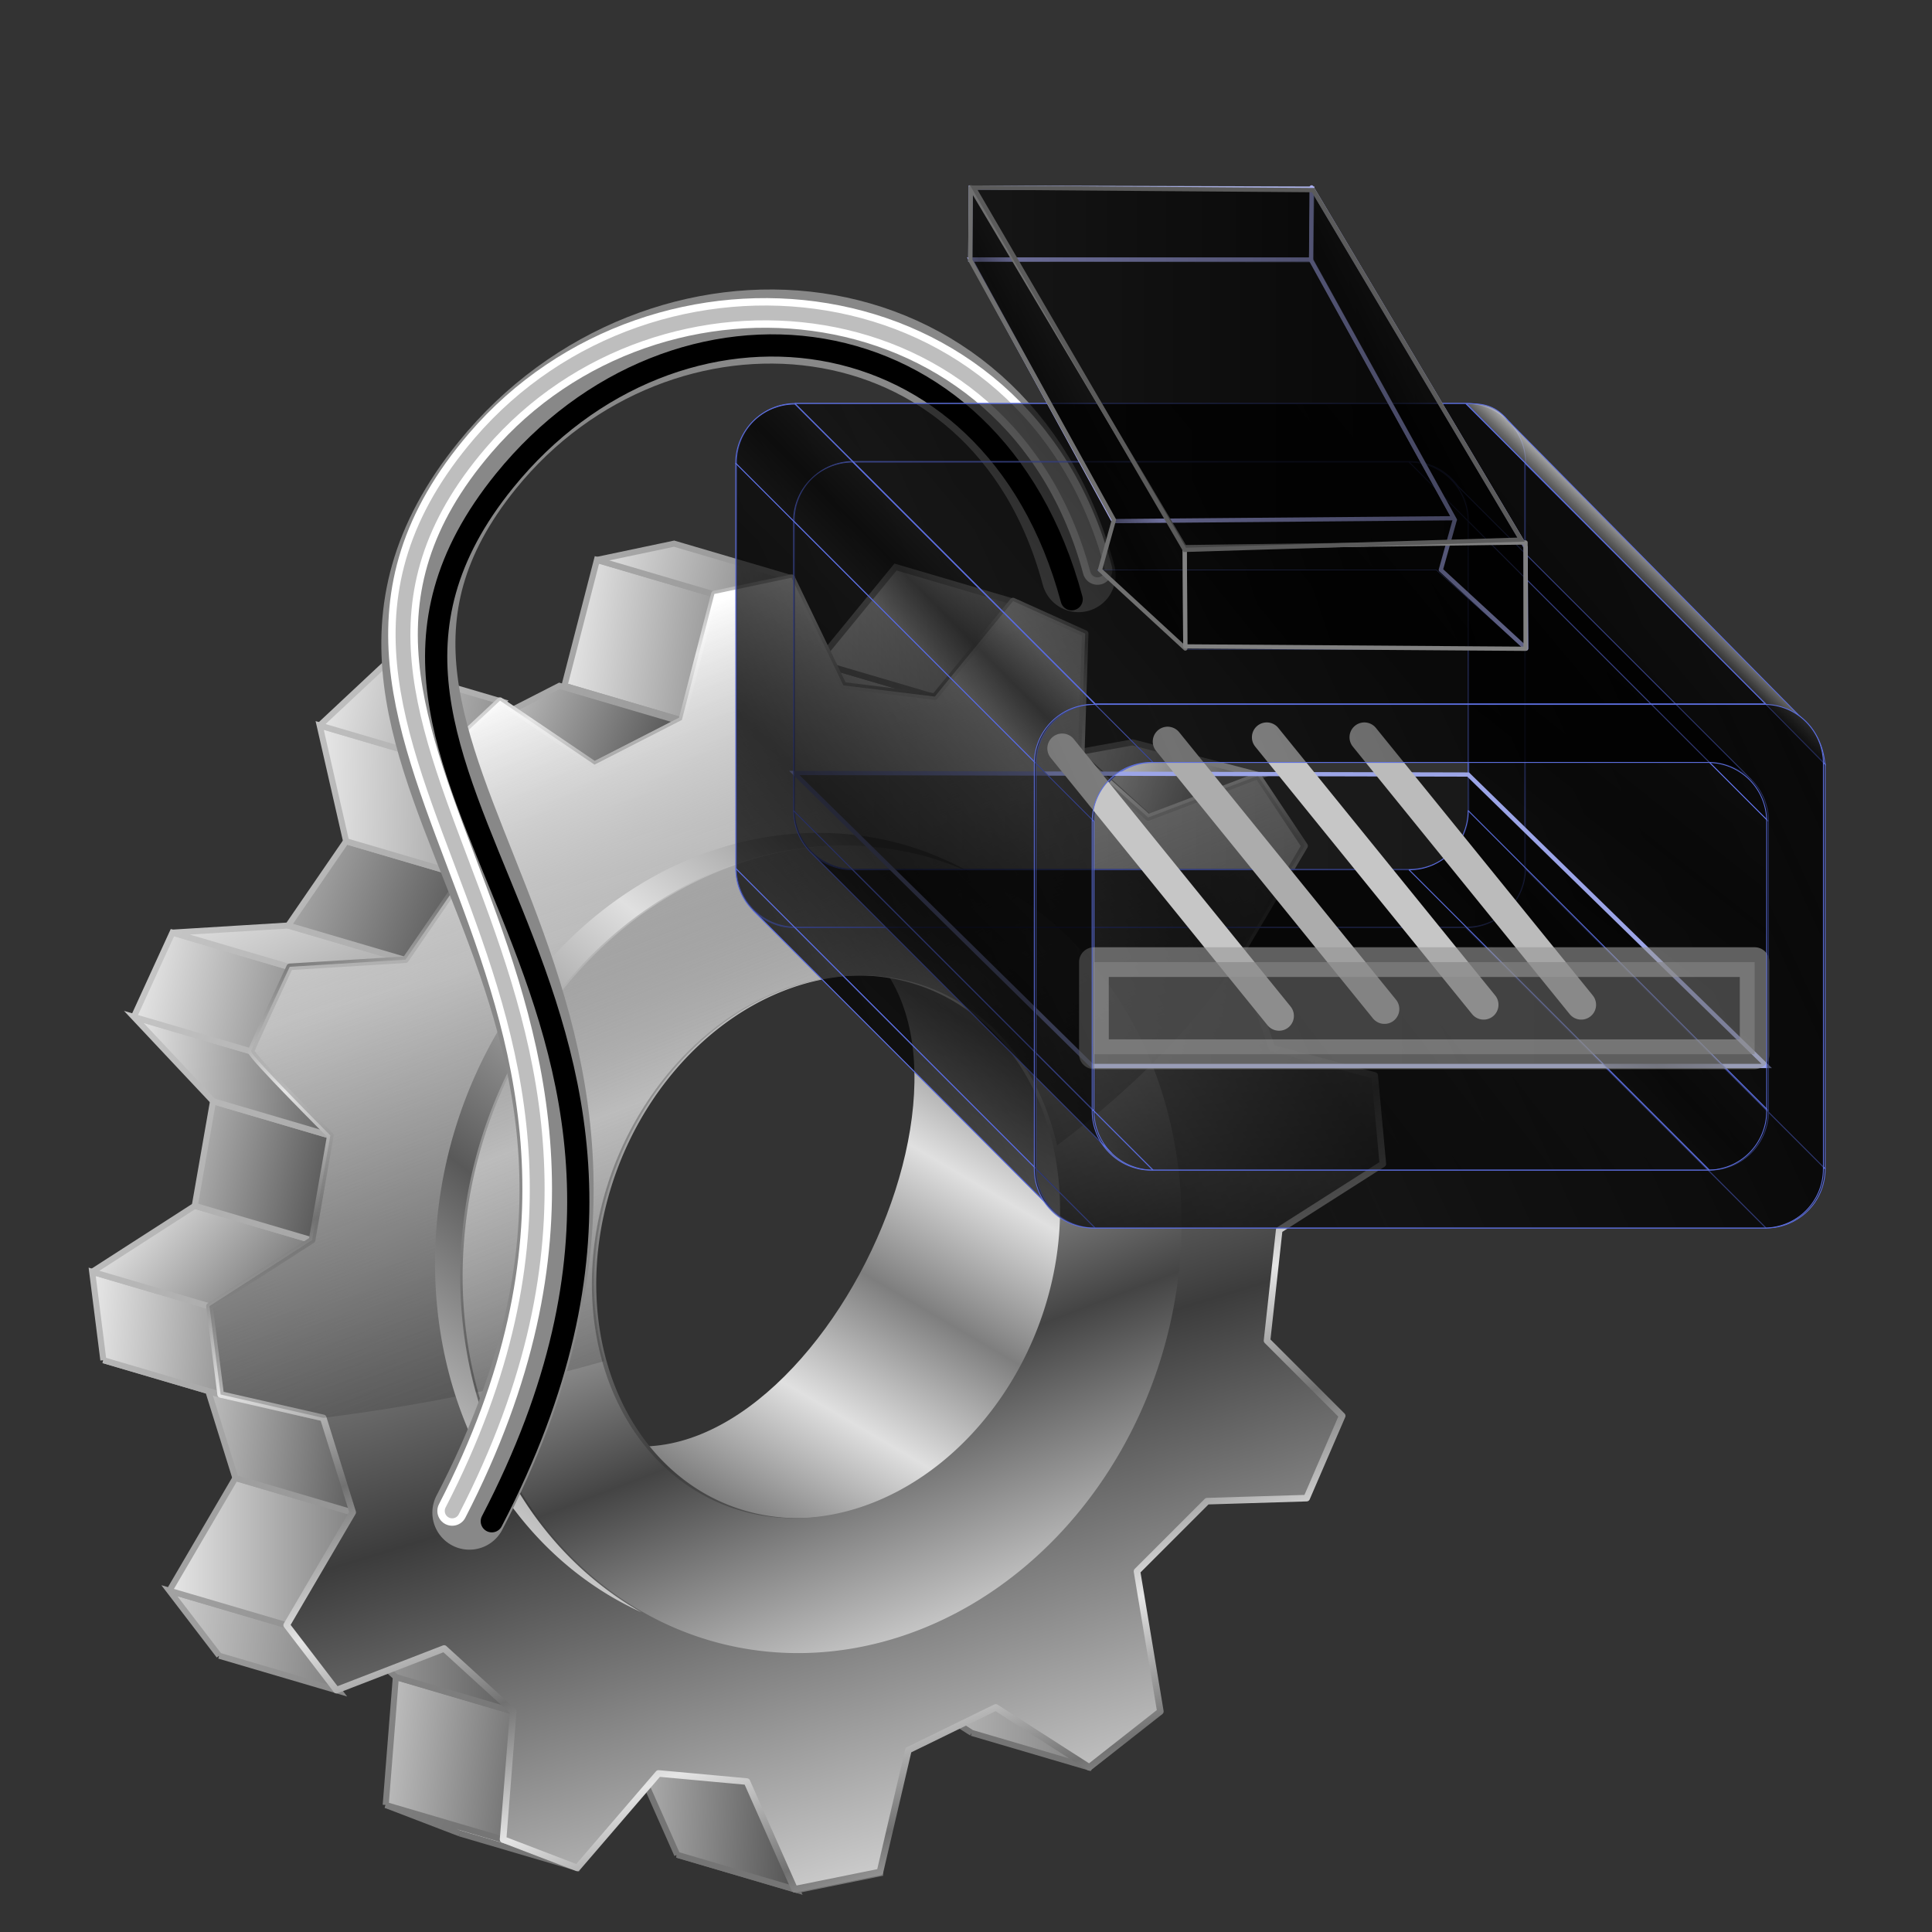 <?xml version="1.0" encoding="UTF-8" standalone="no"?>
<!-- Created with Inkscape (http://www.inkscape.org/) -->

<svg
   xmlns:dc="http://purl.org/dc/elements/1.1/"
   xmlns:cc="http://creativecommons.org/ns#"
   xmlns:rdf="http://www.w3.org/1999/02/22-rdf-syntax-ns#"
   xmlns:svg="http://www.w3.org/2000/svg"
   xmlns="http://www.w3.org/2000/svg"
   xmlns:xlink="http://www.w3.org/1999/xlink"
   xmlns:sodipodi="http://sodipodi.sourceforge.net/DTD/sodipodi-0.dtd"
   xmlns:inkscape="http://www.inkscape.org/namespaces/inkscape"
   id="svg2"
   sodipodi:version="0.32"
   inkscape:version="0.92.5 (2060ec1f9f, 2020-04-08)"
   width="256"
   height="256"
   version="1.0"
   sodipodi:docname="mx-network-assistant.svg"
   inkscape:output_extension="org.inkscape.output.svg.inkscape">
  <rect width="100%" height="100%" fill="#333333" stroke="none"/>
  <sodipodi:namedview
     inkscape:window-height="1056"
     inkscape:window-width="1920"
     inkscape:pageshadow="2"
     inkscape:pageopacity="0"
     guidetolerance="10.0"
     gridtolerance="10.0"
     objecttolerance="10.0"
     borderopacity="1"
     bordercolor="#e8e8e8"
     pagecolor="#ff0000"
     id="base"
     showgrid="false"
     inkscape:showpageshadow="false"
     showborder="true"
     inkscape:grid-points="true"
     showguides="true"
     inkscape:guide-bbox="true"
     inkscape:zoom="3.4570312"
     inkscape:cx="128"
     inkscape:cy="128"
     inkscape:window-x="0"
     inkscape:window-y="0"
     inkscape:current-layer="svg2"
     width="48px"
     height="48px"
     inkscape:guide-points="false"
     inkscape:object-nodes="false"
     inkscape:object-points="false"
     inkscape:object-paths="true"
     inkscape:grid-bbox="true"
     inkscape:snap-global="false"
     inkscape:window-maximized="1">
    <inkscape:grid
       type="xygrid"
       id="grid4751"
       visible="true"
       enabled="true" />
    <inkscape:grid
       id="GridFromPre046Settings"
       type="xygrid"
       originx="0"
       originy="0"
       spacingx="0.5"
       spacingy="0.5"
       color="#0000ff"
       empcolor="#0000ff"
       opacity="0.2"
       empopacity="0.4"
       empspacing="2"
       visible="true"
       enabled="true" />
  </sodipodi:namedview>
  <defs
     id="defs5">
    <linearGradient
       id="linearGradient3924">
      <stop
         id="stop3926"
         offset="0"
         style="stop-color:#000000;stop-opacity:0.604;" />
      <stop
         id="stop3928"
         offset="1"
         style="stop-color:#eeeeee;stop-opacity:0.855;" />
    </linearGradient>
    <linearGradient
       id="linearGradient3342">
      <stop
         style="stop-color:#000000;stop-opacity:0.337;"
         offset="0"
         id="stop3344" />
      <stop
         style="stop-color:#000000;stop-opacity:0.598;"
         offset="1"
         id="stop3346" />
    </linearGradient>
    <inkscape:perspective
       sodipodi:type="inkscape:persp3d"
       inkscape:vp_x="0 : 24 : 1"
       inkscape:vp_y="0 : 1000 : 0"
       inkscape:vp_z="48 : 24 : 1"
       inkscape:persp3d-origin="24 : 16 : 1"
       id="perspective117" />
    <linearGradient
       id="linearGradient7422">
      <stop
         style="stop-color:#0005ed;stop-opacity:1;"
         offset="0"
         id="stop7424" />
      <stop
         style="stop-color:#0003ed;stop-opacity:0;"
         offset="1"
         id="stop7426" />
    </linearGradient>
    <linearGradient
       id="linearGradient7340">
      <stop
         style="stop-color:#2e3436;stop-opacity:1;"
         offset="0"
         id="stop7342" />
      <stop
         style="stop-color:#555753;stop-opacity:1"
         offset="1"
         id="stop7344" />
    </linearGradient>
    <linearGradient
       id="linearGradient7277">
      <stop
         style="stop-color:#555753;stop-opacity:1"
         offset="0"
         id="stop7279" />
      <stop
         style="stop-color:#d3d7cf;stop-opacity:1"
         offset="1"
         id="stop7281" />
    </linearGradient>
    <linearGradient
       id="linearGradient7269">
      <stop
         id="stop7271"
         offset="0"
         style="stop-color:#ffffff;stop-opacity:1;" />
      <stop
         id="stop7273"
         offset="1"
         style="stop-color:#d3d7cf;stop-opacity:1" />
    </linearGradient>
    <linearGradient
       id="linearGradient7263">
      <stop
         id="stop7265"
         offset="0"
         style="stop-color:#adb0a8;stop-opacity:1;" />
      <stop
         id="stop7267"
         offset="1"
         style="stop-color:#ffffff;stop-opacity:1" />
    </linearGradient>
    <linearGradient
       id="linearGradient7257">
      <stop
         id="stop7259"
         offset="0"
         style="stop-color:#000000;stop-opacity:1" />
      <stop
         id="stop7261"
         offset="1"
         style="stop-color:#000000;stop-opacity:0;" />
    </linearGradient>
    <linearGradient
       id="linearGradient7245">
      <stop
         style="stop-color:#eeeeec;stop-opacity:1;"
         offset="0"
         id="stop7247" />
      <stop
         style="stop-color:#ffffff;stop-opacity:1;"
         offset="1"
         id="stop7249" />
    </linearGradient>
    <linearGradient
       id="linearGradient7237">
      <stop
         style="stop-color:#eeeeec;stop-opacity:1"
         offset="0"
         id="stop7239" />
      <stop
         style="stop-color:#babdb6;stop-opacity:1;"
         offset="1"
         id="stop7241" />
    </linearGradient>
    <linearGradient
       id="linearGradient7186">
      <stop
         style="stop-color:#888a85;stop-opacity:1;"
         offset="0"
         id="stop7188" />
      <stop
         style="stop-color:#ffffff;stop-opacity:1;"
         offset="1"
         id="stop7190" />
    </linearGradient>
    <linearGradient
       id="linearGradient6991">
      <stop
         style="stop-color:#d3d7cf;stop-opacity:1"
         offset="0"
         id="stop6993" />
      <stop
         style="stop-color:#ffffff;stop-opacity:1"
         offset="1"
         id="stop6995" />
    </linearGradient>
    <linearGradient
       inkscape:collect="always"
       xlink:href="#linearGradient7422"
       id="linearGradient7428"
       x1="30.312"
       y1="27.313"
       x2="30.312"
       y2="24.688"
       gradientUnits="userSpaceOnUse" />
    <linearGradient
       inkscape:collect="always"
       xlink:href="#linearGradient7422"
       id="linearGradient2555"
       gradientUnits="userSpaceOnUse"
       x1="30.312"
       y1="27.313"
       x2="30.312"
       y2="24.688" />
    <linearGradient
       inkscape:collect="always"
       xlink:href="#linearGradient3342"
       id="linearGradient3348"
       x1="95.796"
       y1="139.472"
       x2="220.494"
       y2="82.633"
       gradientUnits="userSpaceOnUse"
       spreadMethod="reflect" />
    <linearGradient
       inkscape:collect="always"
       xlink:href="#linearGradient3342"
       id="linearGradient3756"
       gradientUnits="userSpaceOnUse"
       spreadMethod="reflect"
       x1="95.796"
       y1="139.472"
       x2="220.494"
       y2="82.633" />
    <linearGradient
       inkscape:collect="always"
       xlink:href="#linearGradient3342"
       id="linearGradient3772"
       gradientUnits="userSpaceOnUse"
       spreadMethod="reflect"
       x1="95.796"
       y1="139.472"
       x2="220.494"
       y2="82.633" />
    <linearGradient
       inkscape:collect="always"
       xlink:href="#linearGradient3342"
       id="linearGradient3841"
       gradientUnits="userSpaceOnUse"
       spreadMethod="reflect"
       x1="95.796"
       y1="139.472"
       x2="220.494"
       y2="82.633" />
    <linearGradient
       inkscape:collect="always"
       xlink:href="#linearGradient3342"
       id="linearGradient4160"
       gradientUnits="userSpaceOnUse"
       spreadMethod="reflect"
       x1="57.393"
       y1="4.094"
       x2="138.919"
       y2="4.094" />
    <linearGradient
       inkscape:collect="always"
       xlink:href="#linearGradient3342"
       id="linearGradient4162"
       gradientUnits="userSpaceOnUse"
       gradientTransform="translate(-38.222,-33.778)"
       spreadMethod="reflect"
       x1="95.796"
       y1="139.472"
       x2="220.494"
       y2="82.633" />
    <linearGradient
       inkscape:collect="always"
       xlink:href="#linearGradient3342"
       id="linearGradient4164"
       gradientUnits="userSpaceOnUse"
       gradientTransform="translate(-38.044,-33.913)"
       spreadMethod="reflect"
       x1="95.796"
       y1="139.472"
       x2="220.494"
       y2="82.633" />
    <linearGradient
       inkscape:collect="always"
       xlink:href="#linearGradient3342"
       id="linearGradient4166"
       gradientUnits="userSpaceOnUse"
       gradientTransform="translate(-38.222,-33.778)"
       spreadMethod="reflect"
       x1="95.796"
       y1="139.472"
       x2="220.494"
       y2="82.633" />
    <linearGradient
       inkscape:collect="always"
       xlink:href="#linearGradient3342"
       id="linearGradient4168"
       gradientUnits="userSpaceOnUse"
       gradientTransform="translate(-38.222,-33.778)"
       spreadMethod="reflect"
       x1="95.796"
       y1="139.472"
       x2="220.494"
       y2="82.633" />
    <linearGradient
       inkscape:collect="always"
       xlink:href="#linearGradient3342"
       id="linearGradient4170"
       gradientUnits="userSpaceOnUse"
       gradientTransform="translate(-38.222,-33.778)"
       spreadMethod="reflect"
       x1="95.796"
       y1="139.472"
       x2="220.494"
       y2="82.633" />
    <linearGradient
       inkscape:collect="always"
       xlink:href="#linearGradient3342"
       id="linearGradient4172"
       gradientUnits="userSpaceOnUse"
       gradientTransform="translate(-38.222,-33.778)"
       spreadMethod="reflect"
       x1="95.796"
       y1="139.472"
       x2="220.494"
       y2="82.633" />
    <linearGradient
       inkscape:collect="always"
       xlink:href="#linearGradient3342"
       id="linearGradient4174"
       gradientUnits="userSpaceOnUse"
       gradientTransform="translate(-38.222,-33.778)"
       spreadMethod="reflect"
       x1="95.796"
       y1="139.472"
       x2="220.494"
       y2="82.633" />
    <linearGradient
       inkscape:collect="always"
       xlink:href="#linearGradient3342"
       id="linearGradient4176"
       gradientUnits="userSpaceOnUse"
       gradientTransform="translate(-38.222,-33.778)"
       spreadMethod="reflect"
       x1="95.796"
       y1="139.472"
       x2="220.494"
       y2="82.633" />
    <linearGradient
       inkscape:collect="always"
       xlink:href="#linearGradient3342"
       id="linearGradient4178"
       gradientUnits="userSpaceOnUse"
       gradientTransform="translate(-38.222,-33.778)"
       spreadMethod="reflect"
       x1="95.796"
       y1="139.472"
       x2="220.494"
       y2="82.633" />
    <linearGradient
       inkscape:collect="always"
       xlink:href="#linearGradient3342"
       id="linearGradient4180"
       gradientUnits="userSpaceOnUse"
       gradientTransform="translate(-38.222,-33.778)"
       spreadMethod="reflect"
       x1="240.228"
       y1="221.718"
       x2="265.199"
       y2="190.097" />
    <linearGradient
       inkscape:collect="always"
       xlink:href="#linearGradient3342"
       id="linearGradient4182"
       gradientUnits="userSpaceOnUse"
       gradientTransform="translate(-38.222,-33.778)"
       spreadMethod="reflect"
       x1="124.445"
       y1="260.65"
       x2="142.116"
       y2="245.066" />
    <linearGradient
       inkscape:collect="always"
       xlink:href="#linearGradient3342"
       id="linearGradient4184"
       gradientUnits="userSpaceOnUse"
       gradientTransform="translate(-38.222,-33.778)"
       spreadMethod="reflect"
       x1="95.796"
       y1="139.472"
       x2="220.494"
       y2="82.633" />
    <linearGradient
       inkscape:collect="always"
       xlink:href="#linearGradient3342"
       id="linearGradient4186"
       gradientUnits="userSpaceOnUse"
       gradientTransform="translate(-38.222,-33.778)"
       spreadMethod="reflect"
       x1="254.843"
       y1="207.241"
       x2="191.837"
       y2="255.722" />
    <linearGradient
       inkscape:collect="always"
       xlink:href="#linearGradient3342"
       id="linearGradient4188"
       gradientUnits="userSpaceOnUse"
       x1="15.969"
       y1="161.109"
       x2="245.9"
       y2="161.109" />
    <linearGradient
       inkscape:collect="always"
       xlink:href="#linearGradient3342"
       id="linearGradient4190"
       gradientUnits="userSpaceOnUse"
       gradientTransform="translate(-38.222,-33.778)"
       spreadMethod="reflect"
       x1="217.875"
       y1="218.326"
       x2="230.238"
       y2="206.718" />
    <linearGradient
       inkscape:collect="always"
       xlink:href="#linearGradient3342"
       id="linearGradient4192"
       gradientUnits="userSpaceOnUse"
       gradientTransform="translate(-38.222,-33.778)"
       spreadMethod="reflect"
       x1="95.796"
       y1="139.472"
       x2="220.494"
       y2="82.633" />
    <linearGradient
       inkscape:collect="always"
       xlink:href="#linearGradient3342"
       id="linearGradient4194"
       gradientUnits="userSpaceOnUse"
       gradientTransform="translate(-38.222,-33.913)"
       spreadMethod="reflect"
       x1="118.123"
       y1="153.009"
       x2="173.497"
       y2="106.705" />
    <linearGradient
       inkscape:collect="always"
       xlink:href="#linearGradient3342"
       id="linearGradient4196"
       gradientUnits="userSpaceOnUse"
       x1="57.463"
       y1="43.272"
       x2="172.244"
       y2="43.272" />
    <linearGradient
       inkscape:collect="always"
       xlink:href="#linearGradient3342"
       id="linearGradient4198"
       gradientUnits="userSpaceOnUse"
       gradientTransform="translate(-38.222,-33.778)"
       spreadMethod="reflect"
       x1="113.713"
       y1="139.036"
       x2="106.439"
       y2="146.252" />
    <linearGradient
       inkscape:collect="always"
       xlink:href="#linearGradient3342"
       id="linearGradient4200"
       gradientUnits="userSpaceOnUse"
       gradientTransform="translate(-38.222,-33.778)"
       spreadMethod="reflect"
       x1="56.591"
       y1="233.986"
       x2="89.532"
       y2="200.205" />
    <linearGradient
       inkscape:collect="always"
       xlink:href="#linearGradient3342"
       id="linearGradient4202"
       gradientUnits="userSpaceOnUse"
       gradientTransform="translate(-38.222,-33.778)"
       spreadMethod="reflect"
       x1="95.796"
       y1="139.472"
       x2="220.494"
       y2="82.633" />
    <linearGradient
       inkscape:collect="always"
       xlink:href="#linearGradient3924"
       id="linearGradient4204"
       gradientUnits="userSpaceOnUse"
       x1="208.611"
       y1="85.157"
       x2="215.794"
       y2="77.498" />
    <linearGradient
       inkscape:collect="always"
       xlink:href="#linearGradient3342"
       id="linearGradient4206"
       gradientUnits="userSpaceOnUse"
       gradientTransform="matrix(0.505,0,-0.21,0.264,77.01,64.371)"
       spreadMethod="reflect"
       x1="118.123"
       y1="153.009"
       x2="173.497"
       y2="106.705" />
    <linearGradient
       inkscape:collect="always"
       xlink:href="#linearGradient3342"
       id="linearGradient4208"
       gradientUnits="userSpaceOnUse"
       spreadMethod="reflect"
       x1="95.941"
       y1="60.027"
       x2="104.77"
       y2="55.477" />
    <linearGradient
       inkscape:collect="always"
       xlink:href="#linearGradient3342"
       id="linearGradient4210"
       gradientUnits="userSpaceOnUse"
       gradientTransform="translate(80.244,0)"
       spreadMethod="reflect"
       x1="95.941"
       y1="60.027"
       x2="104.77"
       y2="55.477" />
    <linearGradient
       inkscape:collect="always"
       xlink:href="#linearGradient3342"
       id="linearGradient4212"
       gradientUnits="userSpaceOnUse"
       spreadMethod="reflect"
       x1="114.836"
       y1="103.609"
       x2="155.627"
       y2="89.732" />
    <linearGradient
       inkscape:collect="always"
       xlink:href="#linearGradient3342"
       id="linearGradient4214"
       gradientUnits="userSpaceOnUse"
       gradientTransform="translate(0.753,-16.938)"
       x1="57.463"
       y1="43.272"
       x2="172.244"
       y2="43.272" />
    <linearGradient
       inkscape:collect="always"
       xlink:href="#linearGradient3342"
       id="linearGradient4216"
       gradientUnits="userSpaceOnUse"
       gradientTransform="translate(32.073,36.939)"
       spreadMethod="reflect"
       x1="95.796"
       y1="139.472"
       x2="220.494"
       y2="82.633" />
    <linearGradient
       gradientTransform="matrix(0.458,0,0,0.458,12.358,81.059)"
       y2="50.574"
       x2="215.891"
       y1="113.364"
       x1="155.814"
       spreadMethod="reflect"
       gradientUnits="userSpaceOnUse"
       id="linearGradient3403"
       xlink:href="#linearGradient3369"
       inkscape:collect="always" />
    <linearGradient
       y2="78.618"
       x2="-79.283"
       y1="145.672"
       x1="-81.182"
       gradientUnits="userSpaceOnUse"
       id="linearGradient3397"
       xlink:href="#linearGradient3387"
       inkscape:collect="always" />
    <linearGradient
       gradientUnits="userSpaceOnUse"
       y2="78.618"
       x2="-79.283"
       y1="145.672"
       x1="-81.182"
       id="linearGradient3393"
       xlink:href="#linearGradient3387"
       inkscape:collect="always" />
    <linearGradient
       spreadMethod="reflect"
       gradientUnits="userSpaceOnUse"
       y2="50.574"
       x2="215.891"
       y1="113.364"
       x1="155.814"
       id="linearGradient3375"
       xlink:href="#linearGradient3369"
       inkscape:collect="always" />
    <linearGradient
       y2="-7.475"
       x2="16.093"
       y1="-7.475"
       x1="13.515"
       spreadMethod="reflect"
       gradientUnits="userSpaceOnUse"
       id="linearGradient4647"
       xlink:href="#linearGradient3578"
       inkscape:collect="always" />
    <inkscape:perspective
       sodipodi:type="inkscape:persp3d"
       inkscape:vp_x="0 : 128 : 1"
       inkscape:vp_y="0 : 1000 : 0"
       inkscape:vp_z="256 : 128 : 1"
       inkscape:persp3d-origin="128 : 85.333333 : 1"
       id="perspective2503" />
    <linearGradient
       id="linearGradient3578">
      <stop
         id="stop3580"
         offset="0"
         style="stop-color:#000000;stop-opacity:1;" />
      <stop
         id="stop3582"
         offset="1"
         style="stop-color:#fffcfc;stop-opacity:1;" />
    </linearGradient>
    <linearGradient
       id="linearGradient3369">
      <stop
         id="stop3371"
         offset="0"
         style="stop-color:#000000;stop-opacity:1;" />
      <stop
         id="stop3373"
         offset="1"
         style="stop-color:#ffffff;stop-opacity:1" />
    </linearGradient>
    <linearGradient
       id="linearGradient3387"
       inkscape:collect="always">
      <stop
         id="stop3389"
         offset="0"
         style="stop-color:#000000;stop-opacity:1;" />
      <stop
         id="stop3391"
         offset="1"
         style="stop-color:#ffffff;stop-opacity:1" />
    </linearGradient>
    <linearGradient
       inkscape:collect="always"
       xlink:href="#linearGradient7422"
       id="linearGradient3365"
       x1="-97.076"
       y1="81.802"
       x2="-25.921"
       y2="81.802"
       gradientUnits="userSpaceOnUse" />
    <linearGradient
       inkscape:collect="always"
       xlink:href="#linearGradient3342"
       id="linearGradient3408"
       gradientUnits="userSpaceOnUse"
       spreadMethod="reflect"
       x1="57.393"
       y1="4.094"
       x2="138.919"
       y2="4.094" />
    <linearGradient
       inkscape:collect="always"
       xlink:href="#linearGradient3342"
       id="linearGradient3410"
       gradientUnits="userSpaceOnUse"
       gradientTransform="translate(-38.222,-33.778)"
       spreadMethod="reflect"
       x1="95.796"
       y1="139.472"
       x2="220.494"
       y2="82.633" />
    <linearGradient
       inkscape:collect="always"
       xlink:href="#linearGradient3342"
       id="linearGradient3412"
       gradientUnits="userSpaceOnUse"
       gradientTransform="translate(-38.044,-33.913)"
       spreadMethod="reflect"
       x1="95.796"
       y1="139.472"
       x2="220.494"
       y2="82.633" />
    <linearGradient
       inkscape:collect="always"
       xlink:href="#linearGradient3342"
       id="linearGradient3414"
       gradientUnits="userSpaceOnUse"
       gradientTransform="translate(-38.222,-33.778)"
       spreadMethod="reflect"
       x1="95.796"
       y1="139.472"
       x2="220.494"
       y2="82.633" />
    <linearGradient
       inkscape:collect="always"
       xlink:href="#linearGradient3342"
       id="linearGradient3416"
       gradientUnits="userSpaceOnUse"
       gradientTransform="translate(-38.222,-33.778)"
       spreadMethod="reflect"
       x1="95.796"
       y1="139.472"
       x2="220.494"
       y2="82.633" />
    <linearGradient
       inkscape:collect="always"
       xlink:href="#linearGradient3342"
       id="linearGradient3418"
       gradientUnits="userSpaceOnUse"
       gradientTransform="translate(-38.222,-33.778)"
       spreadMethod="reflect"
       x1="95.796"
       y1="139.472"
       x2="220.494"
       y2="82.633" />
    <linearGradient
       inkscape:collect="always"
       xlink:href="#linearGradient3342"
       id="linearGradient3420"
       gradientUnits="userSpaceOnUse"
       gradientTransform="translate(-38.222,-33.778)"
       spreadMethod="reflect"
       x1="95.796"
       y1="139.472"
       x2="220.494"
       y2="82.633" />
    <linearGradient
       inkscape:collect="always"
       xlink:href="#linearGradient3342"
       id="linearGradient3422"
       gradientUnits="userSpaceOnUse"
       gradientTransform="translate(-38.222,-33.778)"
       spreadMethod="reflect"
       x1="95.796"
       y1="139.472"
       x2="220.494"
       y2="82.633" />
    <linearGradient
       inkscape:collect="always"
       xlink:href="#linearGradient3342"
       id="linearGradient3424"
       gradientUnits="userSpaceOnUse"
       gradientTransform="translate(-38.222,-33.778)"
       spreadMethod="reflect"
       x1="95.796"
       y1="139.472"
       x2="220.494"
       y2="82.633" />
    <linearGradient
       inkscape:collect="always"
       xlink:href="#linearGradient3342"
       id="linearGradient3426"
       gradientUnits="userSpaceOnUse"
       gradientTransform="translate(-38.222,-33.778)"
       spreadMethod="reflect"
       x1="95.796"
       y1="139.472"
       x2="220.494"
       y2="82.633" />
    <linearGradient
       inkscape:collect="always"
       xlink:href="#linearGradient3342"
       id="linearGradient3428"
       gradientUnits="userSpaceOnUse"
       gradientTransform="translate(-38.222,-33.778)"
       spreadMethod="reflect"
       x1="240.228"
       y1="221.718"
       x2="265.199"
       y2="190.097" />
    <linearGradient
       inkscape:collect="always"
       xlink:href="#linearGradient3342"
       id="linearGradient3430"
       gradientUnits="userSpaceOnUse"
       gradientTransform="translate(-38.222,-33.778)"
       spreadMethod="reflect"
       x1="124.445"
       y1="260.65"
       x2="142.116"
       y2="245.066" />
    <linearGradient
       inkscape:collect="always"
       xlink:href="#linearGradient3342"
       id="linearGradient3432"
       gradientUnits="userSpaceOnUse"
       gradientTransform="translate(-38.222,-33.778)"
       spreadMethod="reflect"
       x1="95.796"
       y1="139.472"
       x2="220.494"
       y2="82.633" />
    <linearGradient
       inkscape:collect="always"
       xlink:href="#linearGradient3342"
       id="linearGradient3434"
       gradientUnits="userSpaceOnUse"
       gradientTransform="translate(-38.222,-33.778)"
       spreadMethod="reflect"
       x1="254.843"
       y1="207.241"
       x2="191.837"
       y2="255.722" />
    <linearGradient
       inkscape:collect="always"
       xlink:href="#linearGradient3342"
       id="linearGradient3436"
       gradientUnits="userSpaceOnUse"
       x1="15.969"
       y1="161.109"
       x2="245.9"
       y2="161.109" />
    <linearGradient
       inkscape:collect="always"
       xlink:href="#linearGradient3342"
       id="linearGradient3438"
       gradientUnits="userSpaceOnUse"
       gradientTransform="translate(-38.222,-33.778)"
       spreadMethod="reflect"
       x1="217.875"
       y1="218.326"
       x2="230.238"
       y2="206.718" />
    <linearGradient
       inkscape:collect="always"
       xlink:href="#linearGradient3342"
       id="linearGradient3440"
       gradientUnits="userSpaceOnUse"
       gradientTransform="translate(-38.222,-33.778)"
       spreadMethod="reflect"
       x1="95.796"
       y1="139.472"
       x2="220.494"
       y2="82.633" />
    <linearGradient
       inkscape:collect="always"
       xlink:href="#linearGradient3342"
       id="linearGradient3442"
       gradientUnits="userSpaceOnUse"
       gradientTransform="translate(-38.222,-33.913)"
       spreadMethod="reflect"
       x1="118.123"
       y1="153.009"
       x2="173.497"
       y2="106.705" />
    <linearGradient
       inkscape:collect="always"
       xlink:href="#linearGradient3342"
       id="linearGradient3444"
       gradientUnits="userSpaceOnUse"
       x1="57.463"
       y1="43.272"
       x2="172.244"
       y2="43.272" />
    <linearGradient
       inkscape:collect="always"
       xlink:href="#linearGradient3342"
       id="linearGradient3446"
       gradientUnits="userSpaceOnUse"
       gradientTransform="translate(-38.222,-33.778)"
       spreadMethod="reflect"
       x1="113.713"
       y1="139.036"
       x2="106.439"
       y2="146.252" />
    <linearGradient
       inkscape:collect="always"
       xlink:href="#linearGradient3342"
       id="linearGradient3448"
       gradientUnits="userSpaceOnUse"
       gradientTransform="translate(-38.222,-33.778)"
       spreadMethod="reflect"
       x1="56.591"
       y1="233.986"
       x2="89.532"
       y2="200.205" />
    <linearGradient
       inkscape:collect="always"
       xlink:href="#linearGradient3342"
       id="linearGradient3450"
       gradientUnits="userSpaceOnUse"
       gradientTransform="translate(-38.222,-33.778)"
       spreadMethod="reflect"
       x1="95.796"
       y1="139.472"
       x2="220.494"
       y2="82.633" />
    <linearGradient
       inkscape:collect="always"
       xlink:href="#linearGradient3924"
       id="linearGradient3452"
       gradientUnits="userSpaceOnUse"
       x1="208.611"
       y1="85.157"
       x2="215.794"
       y2="77.498" />
    <linearGradient
       inkscape:collect="always"
       xlink:href="#linearGradient3342"
       id="linearGradient3454"
       gradientUnits="userSpaceOnUse"
       gradientTransform="matrix(0.505,0,-0.21,0.264,77.01,64.371)"
       spreadMethod="reflect"
       x1="118.123"
       y1="153.009"
       x2="173.497"
       y2="106.705" />
    <linearGradient
       inkscape:collect="always"
       xlink:href="#linearGradient3342"
       id="linearGradient3456"
       gradientUnits="userSpaceOnUse"
       spreadMethod="reflect"
       x1="95.941"
       y1="60.027"
       x2="104.77"
       y2="55.477" />
    <linearGradient
       inkscape:collect="always"
       xlink:href="#linearGradient3342"
       id="linearGradient3458"
       gradientUnits="userSpaceOnUse"
       gradientTransform="translate(80.244,0)"
       spreadMethod="reflect"
       x1="95.941"
       y1="60.027"
       x2="104.77"
       y2="55.477" />
    <linearGradient
       inkscape:collect="always"
       xlink:href="#linearGradient3342"
       id="linearGradient3460"
       gradientUnits="userSpaceOnUse"
       spreadMethod="reflect"
       x1="114.836"
       y1="103.609"
       x2="155.627"
       y2="89.732" />
    <linearGradient
       inkscape:collect="always"
       xlink:href="#linearGradient3342"
       id="linearGradient3462"
       gradientUnits="userSpaceOnUse"
       gradientTransform="translate(0.753,-16.938)"
       x1="57.463"
       y1="43.272"
       x2="172.244"
       y2="43.272" />
    <linearGradient
       inkscape:collect="always"
       xlink:href="#linearGradient3342"
       id="linearGradient3464"
       gradientUnits="userSpaceOnUse"
       gradientTransform="translate(32.073,36.939)"
       spreadMethod="reflect"
       x1="95.796"
       y1="139.472"
       x2="220.494"
       y2="82.633" />
    <linearGradient
       inkscape:collect="always"
       xlink:href="#linearGradient3342"
       id="linearGradient3467"
       gradientUnits="userSpaceOnUse"
       gradientTransform="matrix(0.672,0,0,0.672,81.689,51.742)"
       spreadMethod="reflect"
       x1="95.796"
       y1="139.472"
       x2="220.494"
       y2="82.633" />
    <linearGradient
       inkscape:collect="always"
       xlink:href="#linearGradient3342"
       id="linearGradient3471"
       gradientUnits="userSpaceOnUse"
       gradientTransform="matrix(0.672,0,0,0.672,60.629,15.514)"
       x1="57.463"
       y1="43.272"
       x2="172.244"
       y2="43.272" />
    <linearGradient
       inkscape:collect="always"
       xlink:href="#linearGradient3342"
       id="linearGradient3474"
       gradientUnits="userSpaceOnUse"
       spreadMethod="reflect"
       x1="114.836"
       y1="103.609"
       x2="155.627"
       y2="89.732"
       gradientTransform="matrix(0.672,0,0,0.672,60.123,26.904)" />
    <linearGradient
       inkscape:collect="always"
       xlink:href="#linearGradient3342"
       id="linearGradient3477"
       gradientUnits="userSpaceOnUse"
       gradientTransform="matrix(0.672,0,0,0.672,114.079,26.904)"
       spreadMethod="reflect"
       x1="95.941"
       y1="60.027"
       x2="104.77"
       y2="55.477" />
    <linearGradient
       inkscape:collect="always"
       xlink:href="#linearGradient3342"
       id="linearGradient3480"
       gradientUnits="userSpaceOnUse"
       spreadMethod="reflect"
       x1="95.941"
       y1="60.027"
       x2="104.77"
       y2="55.477"
       gradientTransform="matrix(0.672,0,0,0.672,60.123,26.904)" />
    <linearGradient
       inkscape:collect="always"
       xlink:href="#linearGradient3342"
       id="linearGradient3483"
       gradientUnits="userSpaceOnUse"
       gradientTransform="matrix(0.34,0,-0.141,0.177,111.905,70.188)"
       spreadMethod="reflect"
       x1="118.123"
       y1="153.009"
       x2="173.497"
       y2="106.705" />
    <linearGradient
       inkscape:collect="always"
       xlink:href="#linearGradient3924"
       id="linearGradient3486"
       gradientUnits="userSpaceOnUse"
       x1="208.611"
       y1="85.157"
       x2="215.794"
       y2="77.498"
       gradientTransform="matrix(0.672,0,0,0.672,60.123,26.904)" />
    <linearGradient
       inkscape:collect="always"
       xlink:href="#linearGradient3342"
       id="linearGradient3489"
       gradientUnits="userSpaceOnUse"
       gradientTransform="matrix(0.672,0,0,0.672,34.422,4.191)"
       spreadMethod="reflect"
       x1="95.796"
       y1="139.472"
       x2="220.494"
       y2="82.633" />
    <linearGradient
       inkscape:collect="always"
       xlink:href="#linearGradient3342"
       id="linearGradient3492"
       gradientUnits="userSpaceOnUse"
       gradientTransform="matrix(0.672,0,0,0.672,34.422,4.191)"
       spreadMethod="reflect"
       x1="56.591"
       y1="233.986"
       x2="89.532"
       y2="200.205" />
    <linearGradient
       inkscape:collect="always"
       xlink:href="#linearGradient3342"
       id="linearGradient3495"
       gradientUnits="userSpaceOnUse"
       gradientTransform="matrix(0.672,0,0,0.672,34.422,4.191)"
       spreadMethod="reflect"
       x1="113.713"
       y1="139.036"
       x2="106.439"
       y2="146.252" />
    <linearGradient
       inkscape:collect="always"
       xlink:href="#linearGradient3342"
       id="linearGradient3498"
       gradientUnits="userSpaceOnUse"
       x1="57.463"
       y1="43.272"
       x2="172.244"
       y2="43.272"
       gradientTransform="matrix(0.672,0,0,0.672,60.123,26.904)" />
    <linearGradient
       inkscape:collect="always"
       xlink:href="#linearGradient3342"
       id="linearGradient3501"
       gradientUnits="userSpaceOnUse"
       gradientTransform="matrix(0.672,0,0,0.672,34.422,4.101)"
       spreadMethod="reflect"
       x1="118.123"
       y1="153.009"
       x2="173.497"
       y2="106.705" />
    <linearGradient
       inkscape:collect="always"
       xlink:href="#linearGradient3342"
       id="linearGradient3504"
       gradientUnits="userSpaceOnUse"
       gradientTransform="matrix(0.672,0,0,0.672,34.422,4.191)"
       spreadMethod="reflect"
       x1="95.796"
       y1="139.472"
       x2="220.494"
       y2="82.633" />
    <linearGradient
       inkscape:collect="always"
       xlink:href="#linearGradient3342"
       id="linearGradient3512"
       gradientUnits="userSpaceOnUse"
       gradientTransform="matrix(0.672,0,0,0.672,34.422,4.191)"
       spreadMethod="reflect"
       x1="217.875"
       y1="218.326"
       x2="230.238"
       y2="206.718" />
    <linearGradient
       inkscape:collect="always"
       xlink:href="#linearGradient3342"
       id="linearGradient3515"
       gradientUnits="userSpaceOnUse"
       x1="15.969"
       y1="161.109"
       x2="245.9"
       y2="161.109"
       gradientTransform="matrix(0.672,0,0,0.672,60.123,26.904)" />
    <linearGradient
       inkscape:collect="always"
       xlink:href="#linearGradient3342"
       id="linearGradient3518"
       gradientUnits="userSpaceOnUse"
       gradientTransform="matrix(0.672,0,0,0.672,34.422,4.191)"
       spreadMethod="reflect"
       x1="254.843"
       y1="207.241"
       x2="191.837"
       y2="255.722" />
    <linearGradient
       inkscape:collect="always"
       xlink:href="#linearGradient3342"
       id="linearGradient3521"
       gradientUnits="userSpaceOnUse"
       gradientTransform="matrix(0.672,0,0,0.672,34.422,4.191)"
       spreadMethod="reflect"
       x1="95.796"
       y1="139.472"
       x2="220.494"
       y2="82.633" />
    <linearGradient
       inkscape:collect="always"
       xlink:href="#linearGradient3342"
       id="linearGradient3524"
       gradientUnits="userSpaceOnUse"
       gradientTransform="matrix(0.672,0,0,0.672,34.422,4.191)"
       spreadMethod="reflect"
       x1="124.445"
       y1="260.65"
       x2="142.116"
       y2="245.066" />
    <linearGradient
       inkscape:collect="always"
       xlink:href="#linearGradient3342"
       id="linearGradient3527"
       gradientUnits="userSpaceOnUse"
       gradientTransform="matrix(0.672,0,0,0.672,34.422,4.191)"
       spreadMethod="reflect"
       x1="240.228"
       y1="221.718"
       x2="265.199"
       y2="190.097" />
    <linearGradient
       inkscape:collect="always"
       xlink:href="#linearGradient3342"
       id="linearGradient3530"
       gradientUnits="userSpaceOnUse"
       gradientTransform="matrix(0.672,0,0,0.672,34.422,4.191)"
       spreadMethod="reflect"
       x1="95.796"
       y1="139.472"
       x2="220.494"
       y2="82.633" />
    <linearGradient
       inkscape:collect="always"
       xlink:href="#linearGradient3342"
       id="linearGradient3533"
       gradientUnits="userSpaceOnUse"
       gradientTransform="matrix(0.672,0,0,0.672,34.422,4.191)"
       spreadMethod="reflect"
       x1="95.796"
       y1="139.472"
       x2="220.494"
       y2="82.633" />
    <linearGradient
       inkscape:collect="always"
       xlink:href="#linearGradient3342"
       id="linearGradient3536"
       gradientUnits="userSpaceOnUse"
       gradientTransform="matrix(0.672,0,0,0.672,34.422,4.191)"
       spreadMethod="reflect"
       x1="95.796"
       y1="139.472"
       x2="220.494"
       y2="82.633" />
    <linearGradient
       inkscape:collect="always"
       xlink:href="#linearGradient3342"
       id="linearGradient3539"
       gradientUnits="userSpaceOnUse"
       gradientTransform="matrix(0.672,0,0,0.672,34.422,4.191)"
       spreadMethod="reflect"
       x1="95.796"
       y1="139.472"
       x2="220.494"
       y2="82.633" />
    <linearGradient
       inkscape:collect="always"
       xlink:href="#linearGradient3342"
       id="linearGradient3542"
       gradientUnits="userSpaceOnUse"
       gradientTransform="matrix(0.672,0,0,0.672,34.422,4.191)"
       spreadMethod="reflect"
       x1="95.796"
       y1="139.472"
       x2="220.494"
       y2="82.633" />
    <linearGradient
       inkscape:collect="always"
       xlink:href="#linearGradient3342"
       id="linearGradient3545"
       gradientUnits="userSpaceOnUse"
       gradientTransform="matrix(0.672,0,0,0.672,34.422,4.191)"
       spreadMethod="reflect"
       x1="95.796"
       y1="139.472"
       x2="220.494"
       y2="82.633" />
    <linearGradient
       inkscape:collect="always"
       xlink:href="#linearGradient3342"
       id="linearGradient3548"
       gradientUnits="userSpaceOnUse"
       gradientTransform="matrix(0.672,0,0,0.672,34.422,4.191)"
       spreadMethod="reflect"
       x1="95.796"
       y1="139.472"
       x2="220.494"
       y2="82.633" />
    <linearGradient
       inkscape:collect="always"
       xlink:href="#linearGradient3342"
       id="linearGradient3551"
       gradientUnits="userSpaceOnUse"
       gradientTransform="matrix(0.672,0,0,0.672,34.541,4.101)"
       spreadMethod="reflect"
       x1="95.796"
       y1="139.472"
       x2="220.494"
       y2="82.633" />
    <linearGradient
       inkscape:collect="always"
       xlink:href="#linearGradient3342"
       id="linearGradient3554"
       gradientUnits="userSpaceOnUse"
       gradientTransform="matrix(0.672,0,0,0.672,34.422,4.191)"
       spreadMethod="reflect"
       x1="95.796"
       y1="139.472"
       x2="220.494"
       y2="82.633" />
    <linearGradient
       inkscape:collect="always"
       xlink:href="#linearGradient3342"
       id="linearGradient3557"
       gradientUnits="userSpaceOnUse"
       spreadMethod="reflect"
       x1="57.393"
       y1="4.094"
       x2="138.919"
       y2="4.094"
       gradientTransform="matrix(0.672,0,0,0.672,60.123,26.904)" />
    <linearGradient
       inkscape:collect="always"
       xlink:href="#linearGradient3342"
       id="linearGradient3601"
       gradientUnits="userSpaceOnUse"
       gradientTransform="matrix(0.672,0,0,0.672,60.123,26.904)"
       spreadMethod="reflect"
       x1="57.393"
       y1="4.094"
       x2="138.919"
       y2="4.094" />
    <linearGradient
       inkscape:collect="always"
       xlink:href="#linearGradient3342"
       id="linearGradient3603"
       gradientUnits="userSpaceOnUse"
       gradientTransform="matrix(0.672,0,0,0.672,34.422,4.191)"
       spreadMethod="reflect"
       x1="95.796"
       y1="139.472"
       x2="220.494"
       y2="82.633" />
    <linearGradient
       inkscape:collect="always"
       xlink:href="#linearGradient3342"
       id="linearGradient3605"
       gradientUnits="userSpaceOnUse"
       gradientTransform="matrix(0.672,0,0,0.672,34.541,4.101)"
       spreadMethod="reflect"
       x1="95.796"
       y1="139.472"
       x2="220.494"
       y2="82.633" />
    <linearGradient
       inkscape:collect="always"
       xlink:href="#linearGradient3342"
       id="linearGradient3607"
       gradientUnits="userSpaceOnUse"
       gradientTransform="matrix(0.672,0,0,0.672,34.422,4.191)"
       spreadMethod="reflect"
       x1="95.796"
       y1="139.472"
       x2="220.494"
       y2="82.633" />
    <linearGradient
       inkscape:collect="always"
       xlink:href="#linearGradient3342"
       id="linearGradient3609"
       gradientUnits="userSpaceOnUse"
       gradientTransform="matrix(0.672,0,0,0.672,34.422,4.191)"
       spreadMethod="reflect"
       x1="95.796"
       y1="139.472"
       x2="220.494"
       y2="82.633" />
    <linearGradient
       inkscape:collect="always"
       xlink:href="#linearGradient3342"
       id="linearGradient3611"
       gradientUnits="userSpaceOnUse"
       gradientTransform="matrix(0.672,0,0,0.672,34.422,4.191)"
       spreadMethod="reflect"
       x1="95.796"
       y1="139.472"
       x2="220.494"
       y2="82.633" />
    <linearGradient
       inkscape:collect="always"
       xlink:href="#linearGradient3342"
       id="linearGradient3613"
       gradientUnits="userSpaceOnUse"
       gradientTransform="matrix(0.672,0,0,0.672,34.422,4.191)"
       spreadMethod="reflect"
       x1="95.796"
       y1="139.472"
       x2="220.494"
       y2="82.633" />
    <linearGradient
       inkscape:collect="always"
       xlink:href="#linearGradient3342"
       id="linearGradient3615"
       gradientUnits="userSpaceOnUse"
       gradientTransform="matrix(0.672,0,0,0.672,34.422,4.191)"
       spreadMethod="reflect"
       x1="95.796"
       y1="139.472"
       x2="220.494"
       y2="82.633" />
    <linearGradient
       inkscape:collect="always"
       xlink:href="#linearGradient3342"
       id="linearGradient3617"
       gradientUnits="userSpaceOnUse"
       gradientTransform="matrix(0.672,0,0,0.672,34.422,4.191)"
       spreadMethod="reflect"
       x1="95.796"
       y1="139.472"
       x2="220.494"
       y2="82.633" />
    <linearGradient
       inkscape:collect="always"
       xlink:href="#linearGradient3342"
       id="linearGradient3619"
       gradientUnits="userSpaceOnUse"
       gradientTransform="matrix(0.672,0,0,0.672,34.422,4.191)"
       spreadMethod="reflect"
       x1="95.796"
       y1="139.472"
       x2="220.494"
       y2="82.633" />
    <linearGradient
       inkscape:collect="always"
       xlink:href="#linearGradient3342"
       id="linearGradient3621"
       gradientUnits="userSpaceOnUse"
       gradientTransform="matrix(0.672,0,0,0.672,34.422,4.191)"
       spreadMethod="reflect"
       x1="240.228"
       y1="221.718"
       x2="265.199"
       y2="190.097" />
    <linearGradient
       inkscape:collect="always"
       xlink:href="#linearGradient3342"
       id="linearGradient3623"
       gradientUnits="userSpaceOnUse"
       gradientTransform="matrix(0.672,0,0,0.672,34.422,4.191)"
       spreadMethod="reflect"
       x1="124.445"
       y1="260.65"
       x2="142.116"
       y2="245.066" />
    <linearGradient
       inkscape:collect="always"
       xlink:href="#linearGradient3342"
       id="linearGradient3625"
       gradientUnits="userSpaceOnUse"
       gradientTransform="matrix(0.672,0,0,0.672,34.422,4.191)"
       spreadMethod="reflect"
       x1="95.796"
       y1="139.472"
       x2="220.494"
       y2="82.633" />
    <linearGradient
       inkscape:collect="always"
       xlink:href="#linearGradient3342"
       id="linearGradient3627"
       gradientUnits="userSpaceOnUse"
       gradientTransform="matrix(0.672,0,0,0.672,34.422,4.191)"
       spreadMethod="reflect"
       x1="254.843"
       y1="207.241"
       x2="191.837"
       y2="255.722" />
    <linearGradient
       inkscape:collect="always"
       xlink:href="#linearGradient3342"
       id="linearGradient3629"
       gradientUnits="userSpaceOnUse"
       gradientTransform="matrix(0.672,0,0,0.672,60.123,26.904)"
       x1="15.969"
       y1="161.109"
       x2="245.9"
       y2="161.109" />
    <linearGradient
       inkscape:collect="always"
       xlink:href="#linearGradient3342"
       id="linearGradient3631"
       gradientUnits="userSpaceOnUse"
       gradientTransform="matrix(0.672,0,0,0.672,34.422,4.191)"
       spreadMethod="reflect"
       x1="217.875"
       y1="218.326"
       x2="230.238"
       y2="206.718" />
    <linearGradient
       inkscape:collect="always"
       xlink:href="#linearGradient3342"
       id="linearGradient3633"
       gradientUnits="userSpaceOnUse"
       gradientTransform="matrix(0.672,0,0,0.672,34.422,4.191)"
       spreadMethod="reflect"
       x1="95.796"
       y1="139.472"
       x2="220.494"
       y2="82.633" />
    <linearGradient
       inkscape:collect="always"
       xlink:href="#linearGradient3342"
       id="linearGradient3635"
       gradientUnits="userSpaceOnUse"
       gradientTransform="matrix(0.672,0,0,0.672,34.422,4.101)"
       spreadMethod="reflect"
       x1="118.123"
       y1="153.009"
       x2="173.497"
       y2="106.705" />
    <linearGradient
       inkscape:collect="always"
       xlink:href="#linearGradient3342"
       id="linearGradient3637"
       gradientUnits="userSpaceOnUse"
       gradientTransform="matrix(0.672,0,0,0.672,60.123,26.904)"
       x1="57.463"
       y1="43.272"
       x2="172.244"
       y2="43.272" />
    <linearGradient
       inkscape:collect="always"
       xlink:href="#linearGradient3342"
       id="linearGradient3639"
       gradientUnits="userSpaceOnUse"
       gradientTransform="matrix(0.672,0,0,0.672,34.422,4.191)"
       spreadMethod="reflect"
       x1="113.713"
       y1="139.036"
       x2="106.439"
       y2="146.252" />
    <linearGradient
       inkscape:collect="always"
       xlink:href="#linearGradient3342"
       id="linearGradient3641"
       gradientUnits="userSpaceOnUse"
       gradientTransform="matrix(0.672,0,0,0.672,34.422,4.191)"
       spreadMethod="reflect"
       x1="56.591"
       y1="233.986"
       x2="89.532"
       y2="200.205" />
    <linearGradient
       inkscape:collect="always"
       xlink:href="#linearGradient3342"
       id="linearGradient3643"
       gradientUnits="userSpaceOnUse"
       gradientTransform="matrix(0.672,0,0,0.672,34.422,4.191)"
       spreadMethod="reflect"
       x1="95.796"
       y1="139.472"
       x2="220.494"
       y2="82.633" />
    <linearGradient
       inkscape:collect="always"
       xlink:href="#linearGradient3924"
       id="linearGradient3645"
       gradientUnits="userSpaceOnUse"
       gradientTransform="matrix(0.672,0,0,0.672,60.123,26.904)"
       x1="208.611"
       y1="85.157"
       x2="215.794"
       y2="77.498" />
    <linearGradient
       inkscape:collect="always"
       xlink:href="#linearGradient3342"
       id="linearGradient3647"
       gradientUnits="userSpaceOnUse"
       gradientTransform="matrix(0.34,0,-0.141,0.177,111.905,70.188)"
       spreadMethod="reflect"
       x1="118.123"
       y1="153.009"
       x2="173.497"
       y2="106.705" />
    <linearGradient
       inkscape:collect="always"
       xlink:href="#linearGradient3342"
       id="linearGradient3649"
       gradientUnits="userSpaceOnUse"
       gradientTransform="matrix(0.672,0,0,0.672,60.123,26.904)"
       spreadMethod="reflect"
       x1="95.941"
       y1="60.027"
       x2="104.77"
       y2="55.477" />
    <linearGradient
       inkscape:collect="always"
       xlink:href="#linearGradient3342"
       id="linearGradient3651"
       gradientUnits="userSpaceOnUse"
       gradientTransform="matrix(0.672,0,0,0.672,114.079,26.904)"
       spreadMethod="reflect"
       x1="95.941"
       y1="60.027"
       x2="104.77"
       y2="55.477" />
    <linearGradient
       inkscape:collect="always"
       xlink:href="#linearGradient3342"
       id="linearGradient3653"
       gradientUnits="userSpaceOnUse"
       gradientTransform="matrix(0.672,0,0,0.672,60.123,26.904)"
       spreadMethod="reflect"
       x1="114.836"
       y1="103.609"
       x2="155.627"
       y2="89.732" />
    <linearGradient
       inkscape:collect="always"
       xlink:href="#linearGradient3342"
       id="linearGradient3655"
       gradientUnits="userSpaceOnUse"
       gradientTransform="matrix(0.672,0,0,0.672,60.629,15.514)"
       x1="57.463"
       y1="43.272"
       x2="172.244"
       y2="43.272" />
    <linearGradient
       inkscape:collect="always"
       xlink:href="#linearGradient3342"
       id="linearGradient3657"
       gradientUnits="userSpaceOnUse"
       gradientTransform="matrix(0.672,0,0,0.672,81.689,51.742)"
       spreadMethod="reflect"
       x1="95.796"
       y1="139.472"
       x2="220.494"
       y2="82.633" />
    <linearGradient
       inkscape:collect="always"
       id="linearGradient4348">
      <stop
         id="stop4350"
         stop-color="#444444"
         stop-opacity="1" />
      <stop
         offset="1"
         id="stop4352"
         stop-color="#ffffff"
         stop-opacity="1" />
    </linearGradient>
    <linearGradient
       id="linearGradient4342"
       inkscape:collect="always">
      <stop
         id="stop4344"
         stop-color="#3c3c3c"
         stop-opacity="1" />
      <stop
         id="stop4346"
         offset="1"
         stop-color="#e6e6e6"
         stop-opacity="1" />
    </linearGradient>
    <linearGradient
       id="linearGradient4336"
       inkscape:collect="always">
      <stop
         id="stop4338"
         stop-color="#000000"
         stop-opacity="0.055" />
      <stop
         id="stop4340"
         offset="1"
         stop-color="#ffffff"
         stop-opacity="1" />
    </linearGradient>
    <linearGradient
       id="linearGradient4366"
       inkscape:collect="always">
      <stop
         stop-opacity="1"
         stop-color="#c6c6c6"
         id="stop4368" />
      <stop
         stop-opacity="1"
         stop-color="#757575"
         id="stop4370"
         offset="1" />
    </linearGradient>
    <linearGradient
       inkscape:collect="always"
       id="linearGradient4328">
      <stop
         stop-opacity="1"
         stop-color="#e7e7e7"
         id="stop4330" />
      <stop
         stop-opacity="1"
         stop-color="#666666"
         offset="1"
         id="stop4332" />
    </linearGradient>
    <linearGradient
       inkscape:collect="always"
       id="linearGradient4322">
      <stop
         stop-opacity="1"
         stop-color="#e7e7e7"
         id="stop4324" />
      <stop
         stop-opacity="1"
         stop-color="#545454"
         offset="1"
         id="stop4326" />
    </linearGradient>
    <linearGradient
       inkscape:collect="always"
       id="linearGradient4316">
      <stop
         stop-opacity="1"
         stop-color="#e7e7e7"
         id="stop4318" />
      <stop
         stop-opacity="1"
         stop-color="#707070"
         offset="1"
         id="stop4320" />
    </linearGradient>
    <linearGradient
       inkscape:collect="always"
       id="linearGradient4310">
      <stop
         stop-opacity="1"
         stop-color="#e7e7e7"
         id="stop4312" />
      <stop
         stop-opacity="1"
         stop-color="#5d5d5d"
         offset="1"
         id="stop4314" />
    </linearGradient>
    <linearGradient
       inkscape:collect="always"
       id="linearGradient4304">
      <stop
         stop-opacity="1"
         stop-color="#e7e7e7"
         id="stop4306" />
      <stop
         stop-opacity="1"
         stop-color="#5e5e5e"
         offset="1"
         id="stop4308" />
    </linearGradient>
    <linearGradient
       inkscape:collect="always"
       id="linearGradient5266">
      <stop
         stop-opacity="1"
         stop-color="#595959"
         id="stop5268" />
      <stop
         stop-opacity="1"
         stop-color="#e0e0e0"
         offset="1"
         id="stop5270" />
    </linearGradient>
    <linearGradient
       id="linearGradient4989"
       inkscape:collect="always">
      <stop
         stop-opacity="1"
         stop-color="#7e7e7e"
         id="stop4991" />
      <stop
         stop-opacity="1"
         stop-color="#e0e0e0"
         id="stop4993"
         offset="1" />
    </linearGradient>
    <linearGradient
       id="linearGradient4950"
       inkscape:collect="always">
      <stop
         stop-opacity="1"
         stop-color="#717171"
         id="stop4952" />
      <stop
         stop-opacity="1"
         stop-color="#e5e5e5"
         id="stop4954"
         offset="1" />
    </linearGradient>
    <linearGradient
       id="linearGradient4740"
       inkscape:collect="always">
      <stop
         stop-opacity="1"
         stop-color="#e7e7e7"
         id="stop4742" />
      <stop
         stop-opacity="1"
         stop-color="#828282"
         id="stop4744"
         offset="1" />
    </linearGradient>
    <linearGradient
       gradientUnits="userSpaceOnUse"
       y2="158.6"
       x2="408.72"
       y1="146.12"
       x1="394.49"
       id="linearGradient4746"
       xlink:href="#linearGradient4740"
       inkscape:collect="always" />
    <linearGradient
       gradientUnits="userSpaceOnUse"
       y2="75.34"
       x2="503.07"
       y1="75.34"
       x1="478.85"
       id="linearGradient4754"
       xlink:href="#linearGradient4740"
       inkscape:collect="always" />
    <linearGradient
       gradientUnits="userSpaceOnUse"
       y2="96.12"
       x2="526.73"
       y1="88.17"
       x1="507.63"
       id="linearGradient4762"
       xlink:href="#linearGradient4328"
       inkscape:collect="always" />
    <linearGradient
       gradientUnits="userSpaceOnUse"
       y2="187.13"
       x2="422.81"
       y1="187.13"
       x1="400.08"
       id="linearGradient4770"
       xlink:href="#linearGradient4740"
       inkscape:collect="always" />
    <linearGradient
       gradientUnits="userSpaceOnUse"
       y2="124.03"
       x2="418.44"
       y1="119.11"
       x1="395.75"
       id="linearGradient4778"
       xlink:href="#linearGradient4740"
       inkscape:collect="always" />
    <linearGradient
       gradientUnits="userSpaceOnUse"
       y2="90.97"
       x2="443.36"
       y1="85.22"
       x1="418.36"
       id="linearGradient4786"
       xlink:href="#linearGradient4740"
       inkscape:collect="always" />
    <linearGradient
       gradientUnits="userSpaceOnUse"
       y2="67.69"
       x2="476.08"
       y1="62.1"
       x1="451.42"
       id="linearGradient4794"
       xlink:href="#linearGradient4740"
       inkscape:collect="always" />
    <linearGradient
       gradientUnits="userSpaceOnUse"
       y2="88.9"
       x2="459.36"
       y1="78.27"
       x1="433.98"
       id="linearGradient4802"
       xlink:href="#linearGradient4304"
       inkscape:collect="always" />
    <linearGradient
       gradientUnits="userSpaceOnUse"
       y2="113.57"
       x2="432.91"
       y1="100.94"
       x1="399.8"
       id="linearGradient4810"
       xlink:href="#linearGradient4304"
       inkscape:collect="always" />
    <linearGradient
       gradientUnits="userSpaceOnUse"
       y2="143.88"
       x2="418.13"
       y1="137.77"
       x1="391.81"
       id="linearGradient4818"
       xlink:href="#linearGradient4304"
       inkscape:collect="always" />
    <linearGradient
       gradientUnits="userSpaceOnUse"
       y2="133.09"
       x2="424.41"
       y1="103.86"
       x1="410.49"
       id="linearGradient4826"
       xlink:href="#linearGradient4740"
       inkscape:collect="always" />
    <linearGradient
       gradientUnits="userSpaceOnUse"
       y2="96.49"
       x2="445.95"
       y1="95.84"
       x1="418.32"
       id="linearGradient4834"
       xlink:href="#linearGradient4740"
       inkscape:collect="always" />
    <linearGradient
       gradientUnits="userSpaceOnUse"
       y2="79.61"
       x2="471.35"
       y1="76.33"
       x1="448.1"
       id="linearGradient4842"
       xlink:href="#linearGradient4740"
       inkscape:collect="always" />
    <linearGradient
       gradientUnits="userSpaceOnUse"
       y2="130.68"
       x2="421.33"
       y1="129.35"
       x1="395.64"
       id="linearGradient4850"
       xlink:href="#linearGradient4310"
       inkscape:collect="always" />
    <linearGradient
       gradientUnits="userSpaceOnUse"
       y2="176.74"
       x2="423.31"
       y1="173.62"
       x1="395.59"
       id="linearGradient4858"
       xlink:href="#linearGradient4304"
       inkscape:collect="always" />
    <linearGradient
       gradientUnits="userSpaceOnUse"
       y2="213.66"
       x2="443.16"
       y1="210.45"
       x1="417.17"
       id="linearGradient4866"
       xlink:href="#linearGradient4316"
       inkscape:collect="always" />
    <linearGradient
       gradientUnits="userSpaceOnUse"
       y2="219.54"
       x2="476.53"
       y1="218.06"
       x1="444.95"
       id="linearGradient4874"
       xlink:href="#linearGradient4322"
       inkscape:collect="always" />
    <linearGradient
       gradientUnits="userSpaceOnUse"
       y2="197.93"
       x2="420.89"
       y1="195.64"
       x1="392.6"
       id="linearGradient4882"
       xlink:href="#linearGradient4740"
       inkscape:collect="always" />
    <linearGradient
       gradientUnits="userSpaceOnUse"
       y2="161.08"
       x2="411.67"
       y1="159.28"
       x1="390.35"
       id="linearGradient4890"
       xlink:href="#linearGradient4740"
       inkscape:collect="always" />
    <linearGradient
       gradientUnits="userSpaceOnUse"
       y2="207.63"
       x2="512.27"
       y1="207.13"
       x1="478.22"
       id="linearGradient4898"
       xlink:href="#linearGradient4740"
       inkscape:collect="always" />
    <linearGradient
       gradientUnits="userSpaceOnUse"
       y2="200.65"
       x2="442.28"
       y1="200.49"
       x1="404.28"
       id="linearGradient4906"
       xlink:href="#linearGradient4304"
       inkscape:collect="always" />
    <linearGradient
       gradientTransform="matrix(1.09,0,0,1.09,-405.865,-63.695)"
       spreadMethod="reflect"
       gradientUnits="userSpaceOnUse"
       y2="106.5"
       x2="303.55"
       y1="168.81"
       x1="322.65"
       id="linearGradient4933"
       xlink:href="#linearGradient4342"
       inkscape:collect="always" />
    <linearGradient
       gradientTransform="matrix(1.09,0,0,1.09,-405.865,-63.695)"
       y2="73.32"
       x2="296.12"
       y1="157.89"
       x1="330.67"
       spreadMethod="pad"
       gradientUnits="userSpaceOnUse"
       id="linearGradient4943"
       xlink:href="#linearGradient4336"
       inkscape:collect="always" />
    <linearGradient
       gradientTransform="matrix(1.09,0,0,1.09,-405.865,-63.695)"
       spreadMethod="reflect"
       gradientUnits="userSpaceOnUse"
       y2="88.66"
       x2="271.01"
       y1="103.38"
       x1="276.69"
       id="linearGradient4956"
       xlink:href="#linearGradient4950"
       inkscape:collect="always" />
    <linearGradient
       gradientTransform="matrix(1.09,0,0,1.09,-406.534,-63.361)"
       spreadMethod="reflect"
       gradientUnits="userSpaceOnUse"
       y2="112.49"
       x2="283.91"
       y1="141.94"
       x1="260.95"
       id="linearGradient4971"
       xlink:href="#linearGradient5266"
       inkscape:collect="always" />
    <linearGradient
       gradientTransform="matrix(1.053,0.282,-0.282,1.053,-405.865,-63.695)"
       spreadMethod="reflect"
       gradientUnits="userSpaceOnUse"
       y2="44.15"
       x2="327.44"
       y1="78.71"
       x1="352.57"
       id="linearGradient4979"
       xlink:href="#linearGradient4348"
       inkscape:collect="always" />
    <linearGradient
       gradientTransform="matrix(-1.134,0,0,-1.143,292.733,286.651)"
       spreadMethod="reflect"
       gradientUnits="userSpaceOnUse"
       y2="142.7"
       x2="323.38"
       y1="156.2"
       x1="315.52"
       id="linearGradient4995"
       xlink:href="#linearGradient4989"
       inkscape:collect="always" />
    <linearGradient
       gradientUnits="userSpaceOnUse"
       y2="138.96"
       x2="474.58"
       y1="104.7"
       x1="402.24"
       id="linearGradient4372"
       xlink:href="#linearGradient4366"
       inkscape:collect="always" />
    <linearGradient
       inkscape:collect="always"
       xlink:href="#linearGradient4366"
       id="linearGradient1755"
       gradientUnits="userSpaceOnUse"
       x1="402.24"
       y1="104.7"
       x2="474.58"
       y2="138.96" />
    <linearGradient
       inkscape:collect="always"
       xlink:href="#linearGradient4366"
       id="linearGradient1757"
       gradientUnits="userSpaceOnUse"
       x1="402.24"
       y1="104.7"
       x2="474.58"
       y2="138.96" />
    <linearGradient
       inkscape:collect="always"
       xlink:href="#linearGradient4366"
       id="linearGradient1759"
       gradientUnits="userSpaceOnUse"
       x1="402.24"
       y1="104.7"
       x2="474.58"
       y2="138.96" />
    <linearGradient
       inkscape:collect="always"
       xlink:href="#linearGradient4366"
       id="linearGradient1761"
       gradientUnits="userSpaceOnUse"
       x1="402.24"
       y1="104.7"
       x2="474.58"
       y2="138.96" />
    <linearGradient
       inkscape:collect="always"
       xlink:href="#linearGradient4366"
       id="linearGradient1763"
       gradientUnits="userSpaceOnUse"
       x1="402.24"
       y1="104.7"
       x2="474.58"
       y2="138.96" />
    <linearGradient
       inkscape:collect="always"
       xlink:href="#linearGradient4366"
       id="linearGradient1765"
       gradientUnits="userSpaceOnUse"
       x1="402.24"
       y1="104.7"
       x2="474.58"
       y2="138.96" />
    <linearGradient
       inkscape:collect="always"
       xlink:href="#linearGradient4366"
       id="linearGradient1767"
       gradientUnits="userSpaceOnUse"
       x1="402.24"
       y1="104.7"
       x2="474.58"
       y2="138.96" />
    <linearGradient
       inkscape:collect="always"
       xlink:href="#linearGradient4366"
       id="linearGradient1769"
       gradientUnits="userSpaceOnUse"
       x1="402.24"
       y1="104.7"
       x2="474.58"
       y2="138.96" />
    <linearGradient
       inkscape:collect="always"
       xlink:href="#linearGradient4366"
       id="linearGradient1771"
       gradientUnits="userSpaceOnUse"
       x1="402.24"
       y1="104.7"
       x2="474.58"
       y2="138.96" />
    <linearGradient
       inkscape:collect="always"
       xlink:href="#linearGradient4366"
       id="linearGradient1773"
       gradientUnits="userSpaceOnUse"
       x1="402.24"
       y1="104.7"
       x2="474.58"
       y2="138.96" />
    <linearGradient
       inkscape:collect="always"
       xlink:href="#linearGradient4366"
       id="linearGradient1775"
       gradientUnits="userSpaceOnUse"
       x1="402.24"
       y1="104.7"
       x2="474.58"
       y2="138.96" />
    <linearGradient
       inkscape:collect="always"
       xlink:href="#linearGradient4366"
       id="linearGradient1777"
       gradientUnits="userSpaceOnUse"
       x1="402.24"
       y1="104.7"
       x2="474.58"
       y2="138.96" />
    <linearGradient
       inkscape:collect="always"
       xlink:href="#linearGradient4366"
       id="linearGradient1779"
       gradientUnits="userSpaceOnUse"
       x1="402.24"
       y1="104.7"
       x2="474.58"
       y2="138.96" />
    <linearGradient
       inkscape:collect="always"
       xlink:href="#linearGradient4366"
       id="linearGradient1781"
       gradientUnits="userSpaceOnUse"
       x1="402.24"
       y1="104.7"
       x2="474.58"
       y2="138.96" />
    <linearGradient
       inkscape:collect="always"
       xlink:href="#linearGradient4366"
       id="linearGradient1783"
       gradientUnits="userSpaceOnUse"
       x1="402.24"
       y1="104.7"
       x2="474.58"
       y2="138.96" />
    <linearGradient
       inkscape:collect="always"
       xlink:href="#linearGradient4366"
       id="linearGradient1785"
       gradientUnits="userSpaceOnUse"
       x1="402.24"
       y1="104.7"
       x2="474.58"
       y2="138.96" />
    <linearGradient
       inkscape:collect="always"
       xlink:href="#linearGradient4366"
       id="linearGradient1787"
       gradientUnits="userSpaceOnUse"
       x1="402.24"
       y1="104.7"
       x2="474.58"
       y2="138.96" />
    <linearGradient
       inkscape:collect="always"
       xlink:href="#linearGradient4366"
       id="linearGradient1789"
       gradientUnits="userSpaceOnUse"
       x1="402.24"
       y1="104.7"
       x2="474.58"
       y2="138.96" />
    <linearGradient
       inkscape:collect="always"
       xlink:href="#linearGradient4366"
       id="linearGradient1791"
       gradientUnits="userSpaceOnUse"
       x1="402.24"
       y1="104.7"
       x2="474.58"
       y2="138.96" />
    <linearGradient
       inkscape:collect="always"
       xlink:href="#linearGradient4366"
       id="linearGradient1793"
       gradientUnits="userSpaceOnUse"
       x1="402.24"
       y1="104.7"
       x2="474.58"
       y2="138.96" />
    <linearGradient
       inkscape:collect="always"
       xlink:href="#linearGradient4366"
       id="linearGradient1795"
       gradientUnits="userSpaceOnUse"
       x1="402.24"
       y1="104.7"
       x2="474.58"
       y2="138.96" />
    <linearGradient
       inkscape:collect="always"
       xlink:href="#linearGradient4366"
       id="linearGradient1797"
       gradientUnits="userSpaceOnUse"
       x1="402.24"
       y1="104.7"
       x2="474.58"
       y2="138.96" />
    <linearGradient
       inkscape:collect="always"
       xlink:href="#linearGradient4366"
       id="linearGradient1799"
       gradientUnits="userSpaceOnUse"
       x1="402.24"
       y1="104.7"
       x2="474.58"
       y2="138.96" />
    <linearGradient
       inkscape:collect="always"
       xlink:href="#linearGradient4366"
       id="linearGradient1801"
       gradientUnits="userSpaceOnUse"
       x1="402.24"
       y1="104.7"
       x2="474.58"
       y2="138.96" />
    <linearGradient
       inkscape:collect="always"
       xlink:href="#linearGradient4366"
       id="linearGradient1803"
       gradientUnits="userSpaceOnUse"
       x1="402.24"
       y1="104.7"
       x2="474.58"
       y2="138.96" />
    <linearGradient
       inkscape:collect="always"
       xlink:href="#linearGradient4366"
       id="linearGradient1805"
       gradientUnits="userSpaceOnUse"
       x1="402.24"
       y1="104.7"
       x2="474.58"
       y2="138.96" />
  </defs>
  <g
     id="g1964"
     transform="translate(181.659,61.903)">
    <path
       sodipodi:nodetypes="ccccc"
       inkscape:connector-curvature="0"
       id="path4987"
       d="m -38.777,79.808 c 36.818,18.685 6.776,87.315 -37.114,65.377 l -28.979,-17.342 c 28.646,13.905 60.845,-51.712 34.786,-66.268 z"
       style="fill:url(#linearGradient4995);fill-opacity:1;fill-rule:evenodd;stroke:none;stroke-width:1.044;stroke-linecap:butt;stroke-linejoin:miter;stroke-opacity:1" />
    <g
       style="fill:#cccccc;fill-opacity:1;stroke:url(#linearGradient4372);stroke-width:0.734;stroke-miterlimit:4;stroke-dasharray:none;stroke-opacity:1"
       transform="matrix(1.09,0,0,1.09,-595.347,-60.229)"
       id="g4703"
       stroke-miterlimit="4">
      <path
         style="fill:url(#linearGradient4762);fill-opacity:1;fill-rule:evenodd;stroke:url(#linearGradient1755);stroke-width:0.734;stroke-linecap:butt;stroke-linejoin:miter;stroke-miterlimit:4;stroke-dasharray:none;stroke-opacity:1"
         d="m 532.794,92.754 -13.563,5.061 -8.704,-7.895 6.68,-1.215 z"
         id="path4701"
         inkscape:connector-curvature="0"
         sodipodi:nodetypes="ccccc"
         stroke-miterlimit="4" />
      <path
         style="fill:url(#linearGradient4802);fill-opacity:1;stroke:url(#linearGradient1757);stroke-width:0.734;stroke-miterlimit:4;stroke-dasharray:none;stroke-opacity:1"
         inkscape:connector-curvature="0"
         d="m 436.92,87.27 14.592,4.292 10.617,-5.432 -14.592,-4.292 -10.617,5.432"
         id="path4591"
         stroke-miterlimit="4" />
      <path
         style="fill:url(#linearGradient4842);fill-opacity:1;stroke:url(#linearGradient1759);stroke-width:0.734;stroke-miterlimit:4;stroke-dasharray:none;stroke-opacity:1"
         inkscape:connector-curvature="0"
         d="m 448.144,81.838 14.592,4.292 3.951,-15.309 -14.592,-4.292 -3.951,15.309"
         id="path4497"
         stroke-miterlimit="4" />
      <path
         style="fill:url(#linearGradient4794);fill-opacity:1;stroke:url(#linearGradient1761);stroke-width:0.734;stroke-miterlimit:4;stroke-dasharray:none;stroke-opacity:1"
         inkscape:connector-curvature="0"
         d="m 452.095,66.529 14.592,4.292 9.383,-1.975 -14.592,-4.292 -9.383,1.975"
         id="path4499"
         stroke-miterlimit="4" />
      <path
         style="fill:#cccccc;fill-opacity:1;stroke:url(#linearGradient1763);stroke-width:0.734;stroke-miterlimit:4;stroke-dasharray:none;stroke-opacity:1"
         inkscape:connector-curvature="0"
         d="m 467.774,77.64 14.592,4.292 11.111,1.358 -14.592,-4.292 -11.111,-1.358"
         id="path4503"
         stroke-miterlimit="4" />
      <path
         style="fill:url(#linearGradient4754);fill-opacity:1;stroke:url(#linearGradient1765);stroke-width:0.734;stroke-miterlimit:4;stroke-dasharray:none;stroke-opacity:1"
         inkscape:connector-curvature="0"
         d="m 478.885,78.998 14.592,4.292 9.506,-11.605 -14.592,-4.292 -9.506,11.605"
         id="path4505"
         stroke-miterlimit="4" />
      <path
         style="fill:url(#linearGradient4898);fill-opacity:1;stroke:url(#linearGradient1767);stroke-width:0.734;stroke-miterlimit:4;stroke-dasharray:none;stroke-opacity:1"
         inkscape:connector-curvature="0"
         d="m 497.651,209.122 14.592,4.292 -11.358,-7.284 -14.592,-4.292 11.358,7.284"
         id="path4541"
         stroke-miterlimit="4" />
      <path
         style="fill:#cccccc;fill-opacity:1;stroke:url(#linearGradient1769);stroke-width:0.734;stroke-miterlimit:4;stroke-dasharray:none;stroke-opacity:1"
         inkscape:connector-curvature="0"
         d="m 472.219,221.838 14.592,4.292 -10.37,2.099 -14.592,-4.292 10.37,-2.099"
         id="path4547"
         stroke-miterlimit="4" />
      <path
         style="fill:url(#linearGradient4874);fill-opacity:1;stroke:url(#linearGradient1771);stroke-width:0.734;stroke-miterlimit:4;stroke-dasharray:none;stroke-opacity:1"
         inkscape:connector-curvature="0"
         d="m 461.848,223.937 14.592,4.292 -5.802,-13.086 -14.592,-4.292 5.802,13.086"
         id="path4549"
         stroke-miterlimit="4" />
      <path
         style="fill:#cccccc;fill-opacity:1;stroke:url(#linearGradient1773);stroke-width:0.734;stroke-miterlimit:4;stroke-dasharray:none;stroke-opacity:1"
         inkscape:connector-curvature="0"
         d="m 435.428,221.344 14.592,4.292 -9.012,-3.457 -14.592,-4.292 9.012,3.457"
         id="path4555"
         stroke-miterlimit="4" />
      <path
         style="fill:url(#linearGradient4866);fill-opacity:1;stroke:url(#linearGradient1775);stroke-width:0.734;stroke-miterlimit:4;stroke-dasharray:none;stroke-opacity:1"
         inkscape:connector-curvature="0"
         d="m 426.416,217.887 14.592,4.292 1.235,-15.556 -14.592,-4.292 -1.235,15.556"
         id="path4557"
         stroke-miterlimit="4" />
      <path
         style="fill:url(#linearGradient4906);fill-opacity:1;stroke:url(#linearGradient1777);stroke-width:0.734;stroke-miterlimit:4;stroke-dasharray:none;stroke-opacity:1"
         inkscape:connector-curvature="0"
         d="m 427.651,202.332 14.592,4.292 -8.395,-7.654 -14.592,-4.292 8.395,7.654"
         id="path4559"
         stroke-miterlimit="4" />
      <path
         style="fill:url(#linearGradient4882);fill-opacity:1;stroke:url(#linearGradient1779);stroke-width:0.734;stroke-miterlimit:4;stroke-dasharray:none;stroke-opacity:1"
         inkscape:connector-curvature="0"
         d="m 406.169,199.739 14.592,4.292 -6.049,-7.901 -14.592,-4.292 6.049,7.901"
         id="path4563"
         stroke-miterlimit="4" />
      <path
         style="fill:url(#linearGradient4770);fill-opacity:1;stroke:url(#linearGradient1781);stroke-width:0.734;stroke-miterlimit:4;stroke-dasharray:none;stroke-opacity:1"
         inkscape:connector-curvature="0"
         d="m 400.12,191.838 14.592,4.292 8.025,-13.704 -14.592,-4.292 -8.025,13.704"
         id="path4565"
         stroke-miterlimit="4" />
      <path
         style="fill:url(#linearGradient4858);fill-opacity:1;stroke:url(#linearGradient1783);stroke-width:0.734;stroke-miterlimit:4;stroke-dasharray:none;stroke-opacity:1"
         inkscape:connector-curvature="0"
         d="m 408.144,178.134 14.592,4.292 -3.58,-11.481 -14.592,-4.292 3.58,11.481"
         id="path4567"
         stroke-miterlimit="4" />
      <path
         style="fill:#cccccc;fill-opacity:1;stroke:url(#linearGradient1785);stroke-width:0.734;stroke-miterlimit:4;stroke-dasharray:none;stroke-opacity:1"
         inkscape:connector-curvature="0"
         d="m 404.564,166.653 14.592,4.292 -12.469,-2.84 -14.592,-4.292 12.469,2.84"
         id="path4569"
         stroke-miterlimit="4" />
      <path
         style="fill:url(#linearGradient4890);fill-opacity:1;stroke:url(#linearGradient1787);stroke-width:0.734;stroke-miterlimit:4;stroke-dasharray:none;stroke-opacity:1"
         inkscape:connector-curvature="0"
         d="m 392.095,163.813 14.592,4.292 -1.358,-10.741 -14.592,-4.292 1.358,10.741"
         id="path4571"
         stroke-miterlimit="4" />
      <path
         style="fill:url(#linearGradient4746);fill-opacity:1;stroke:url(#linearGradient1789);stroke-width:0.734;stroke-miterlimit:4;stroke-dasharray:none;stroke-opacity:1"
         inkscape:connector-curvature="0"
         d="m 390.737,153.072 14.592,4.292 12.469,-8.025 -14.592,-4.292 -12.469,8.025"
         id="path4573"
         stroke-miterlimit="4" />
      <path
         style="fill:url(#linearGradient4818);fill-opacity:1;stroke:url(#linearGradient1791);stroke-width:0.734;stroke-miterlimit:4;stroke-dasharray:none;stroke-opacity:1"
         inkscape:connector-curvature="0"
         d="m 403.206,145.048 14.592,4.292 2.222,-12.716 -14.592,-4.292 -2.222,12.716"
         id="path4575"
         stroke-miterlimit="4" />
      <path
         style="fill:url(#linearGradient4850);fill-opacity:1;stroke:url(#linearGradient1793);stroke-width:0.734;stroke-miterlimit:4;stroke-dasharray:none;stroke-opacity:1"
         inkscape:connector-curvature="0"
         d="m 405.428,132.332 14.592,4.292 -9.63,-10.247 -14.592,-4.292 9.63,10.247"
         id="path4577"
         stroke-miterlimit="4" />
      <path
         style="fill:url(#linearGradient4778);fill-opacity:1;stroke:url(#linearGradient1795);stroke-width:0.734;stroke-miterlimit:4;stroke-dasharray:none;stroke-opacity:1"
         inkscape:connector-curvature="0"
         d="m 395.799,122.085 14.592,4.292 4.691,-10.247 -14.592,-4.292 -4.691,10.247"
         id="path4579"
         stroke-miterlimit="4" />
      <path
         style="fill:url(#linearGradient4826);fill-opacity:1;stroke:url(#linearGradient1797);stroke-width:0.734;stroke-miterlimit:4;stroke-dasharray:none;stroke-opacity:1"
         inkscape:connector-curvature="0"
         d="m 400.49,111.838 14.592,4.292 14.074,-0.864 -14.592,-4.292 -14.074,0.864"
         id="path4581"
         stroke-miterlimit="4" />
      <path
         style="fill:url(#linearGradient4810);fill-opacity:1;stroke:url(#linearGradient1799);stroke-width:0.734;stroke-miterlimit:4;stroke-dasharray:none;stroke-opacity:1"
         inkscape:connector-curvature="0"
         d="m 414.564,110.974 14.592,4.292 7.037,-10.247 -14.592,-4.292 -7.037,10.247"
         id="path4583"
         stroke-miterlimit="4" />
      <path
         style="fill:url(#linearGradient4834);fill-opacity:1;stroke:url(#linearGradient1801);stroke-width:0.734;stroke-miterlimit:4;stroke-dasharray:none;stroke-opacity:1"
         inkscape:connector-curvature="0"
         d="m 421.601,100.727 14.592,4.292 -3.21,-14.074 -14.592,-4.292 3.21,14.074"
         id="path4585"
         stroke-miterlimit="4" />
      <path
         style="fill:url(#linearGradient4786);fill-opacity:1;stroke:url(#linearGradient1803);stroke-width:0.734;stroke-miterlimit:4;stroke-dasharray:none;stroke-opacity:1"
         inkscape:connector-curvature="0"
         d="m 418.391,86.653 14.592,4.292 7.654,-7.16 -14.592,-4.292 -7.654,7.16"
         id="path4587"
         stroke-miterlimit="4" />
      <path
         style="fill:#cccccc;fill-opacity:1;stroke:url(#linearGradient1805);stroke-width:0.734;stroke-miterlimit:4;stroke-dasharray:none;stroke-opacity:1"
         inkscape:connector-curvature="0"
         d="m 448.144,81.838 14.592,4.292 v 0 l -14.592,-4.292 v 0"
         id="path4593"
         stroke-miterlimit="4" />
    </g>
    <path
       id="path3652-6"
       d="m -76.771,14.646 -10.23,2.154 -4.307,16.691 -11.578,5.924 -12.518,-8.48 -8.346,7.807 3.5,15.346 -7.674,11.174 -15.346,0.941 c 0,0 -4.981,10.635 -5.115,11.174 -0.135,0.538 10.5,11.172 10.5,11.172 l -2.424,13.865 -13.596,8.75 1.48,11.711 13.596,3.096 3.904,12.52 -8.75,14.941 6.596,8.615 14.27,-5.518 9.154,8.346 -1.346,16.961 9.826,3.77 10.77,-12.52 11.711,1.076 6.326,14.27 11.307,-2.289 3.77,-16.152 11.576,-5.654 12.385,7.941 9.424,-7.402 -3.096,-18.576 9.287,-9.289 13.191,-0.404 4.713,-10.902 -9.961,-9.963 1.615,-14.672 L 1.574,92.318 0.496,80.607 -13.1,76.973 l -4.307,-12.25 8.615,-14.537 -6.193,-9.289 -14.537,5.52 -8.885,-7.943 0.539,-16.422 -9.559,-4.307 -10.365,12.652 -12.115,-1.48 z M -68.504,67.375 a 30.042,36.773 21.344 0 1 5.199,0.303 30.042,36.773 21.344 0 1 21.547,40.461 30.042,36.773 21.344 0 1 -38.209,30.795 A 30.042,36.773 21.344 0 1 -101.512,98.475 30.042,36.773 21.344 0 1 -68.504,67.375 Z"
       style="fill:url(#linearGradient4933);fill-opacity:1;fill-rule:evenodd;stroke:#000000;stroke-width:0;stroke-linecap:butt;stroke-linejoin:miter;stroke-miterlimit:4;stroke-dasharray:none;stroke-opacity:1"
       inkscape:connector-curvature="0" />
    <path
       style="fill:none;fill-opacity:0.524;fill-rule:evenodd;stroke:url(#linearGradient4956);stroke-width:0.872;stroke-linecap:butt;stroke-linejoin:round;stroke-miterlimit:4;stroke-dasharray:none;stroke-opacity:1"
       inkscape:connector-curvature="0"
       id="path4948"
       d="m -91.309,33.493 4.308,-16.692 10.231,-2.154 6.865,14.269 12.115,1.481 10.365,-12.654 9.557,4.308 -0.538,16.423 8.884,7.942 14.538,-5.519 6.192,9.288 -8.615,14.538 4.308,12.25 13.596,3.635 1.077,11.711 -13.73,8.75 -1.615,14.673 9.961,9.961 -4.711,10.904 -13.192,0.404 -9.288,9.288 3.096,18.577 -9.423,7.404 -12.384,-7.942 -11.577,5.654 -3.769,16.153 -11.307,2.288 -6.327,-14.269 -11.711,-1.077 -10.769,12.519 -9.827,-3.769 1.346,-16.961 -9.154,-8.346 -14.269,5.519 -6.596,-8.615 8.75,-14.942 -3.904,-12.519 -13.596,-3.096 -1.481,-11.711 13.596,-8.75 2.423,-13.865 c 0,0 -10.634,-10.634 -10.5,-11.173 0.135,-0.538 5.115,-11.173 5.115,-11.173 l 15.346,-0.942 7.673,-11.173 -3.5,-15.346 8.346,-7.808 12.519,8.481 z"
       stroke-miterlimit="4" />
    <path
       id="ellipse4958"
       d="m -71.477,50.172 a 47.149,53.933 14.978 0 0 -46.795,41.277 47.149,53.933 14.978 0 0 31.609,64.285 47.149,53.933 14.978 0 0 59.486,-39.914 47.149,53.933 14.978 0 0 -31.609,-64.287 47.149,53.933 14.978 0 0 -12.691,-1.361 z M -69.082,67.375 a 30.042,36.773 21.344 0 1 5.199,0.303 30.042,36.773 21.344 0 1 21.547,40.461 30.042,36.773 21.344 0 1 -38.209,30.795 A 30.042,36.773 21.344 0 1 -102.092,98.475 30.042,36.773 21.344 0 1 -69.082,67.375 Z"
       style="opacity:1;fill:url(#linearGradient4979);fill-opacity:1;fill-rule:evenodd;stroke:none;stroke-width:0.5;stroke-linecap:round;stroke-linejoin:round;stroke-miterlimit:4;stroke-dasharray:none;stroke-dashoffset:0;stroke-opacity:0.753"
       inkscape:connector-curvature="0" />
    <path
       id="path4935"
       d="m -76.771,14.646 -10.23,2.156 -4.307,16.691 -11.576,5.922 -12.52,-8.48 -8.348,7.809 3.502,15.346 -7.674,11.172 -15.346,0.943 c 0,0 -4.981,10.633 -5.115,11.172 -0.135,0.538 10.5,11.172 10.5,11.172 l -2.424,13.865 -13.596,8.75 1.48,11.711 13.598,3.098 c 13.534,-1.71 25.932,-4.31 37.25,-7.525 a 30.042,36.773 21.344 0 1 -0.227,-19.973 30.042,36.773 21.344 0 1 33.258,-31.096 30.042,36.773 21.344 0 1 5.24,0.299 30.042,36.773 21.344 0 1 21.713,22.193 C -30.081,81.239 -22.029,72.379 -17.406,64.723 l 8.613,-14.537 -6.191,-9.289 -14.537,5.52 -8.885,-7.943 0.537,-16.422 -9.557,-4.307 -10.365,12.652 -12.115,-1.48 z"
       style="fill:url(#linearGradient4943);fill-opacity:1;fill-rule:evenodd;stroke:none;stroke-width:0.1;stroke-linecap:butt;stroke-linejoin:miter;stroke-miterlimit:4;stroke-dasharray:none;stroke-opacity:1"
       inkscape:connector-curvature="0" />
    <path
       style="opacity:1;fill:url(#linearGradient4971);fill-opacity:1;fill-rule:evenodd;stroke:none;stroke-width:0.5;stroke-linecap:round;stroke-linejoin:round;stroke-miterlimit:4;stroke-dasharray:none;stroke-dashoffset:0;stroke-opacity:0.753"
       inkscape:connector-curvature="0"
       id="ellipse4960"
       d="m -75.154,48.501 a 47.148,53.933 14.978 0 0 -46.792,41.278 47.148,53.933 14.978 0 0 25.308,61.967 47.148,53.933 14.978 0 1 -21.965,-60.296 47.148,53.933 14.978 0 1 59.484,-39.915 47.148,53.933 14.978 0 1 6.299,2.317 47.148,53.933 14.978 0 0 -9.643,-3.991 47.148,53.933 14.978 0 0 -12.692,-1.361 z"
       stroke-miterlimit="4" />
  </g>
  <g
     id="g3559"
     transform="matrix(0.837,0,0,0.837,45.663,4.845)">
    <g
       transform="matrix(1.173,0,0,1.173,42.313,-31.646)"
       id="g4111">
      <path
         style="fill:none;fill-rule:evenodd;stroke:#888888;stroke-width:10;stroke-linecap:round;stroke-linejoin:round;stroke-miterlimit:4;stroke-dasharray:none;stroke-opacity:1"
         d="M 62.981,99.663 C 52.259,59.62 6.246,56.371 -16.827,84.846 -49.809,125.551 18.59,153.596 -19.231,226.192"
         id="path4103"
         sodipodi:nodetypes="csc"
         inkscape:connector-curvature="0" />
      <path
         sodipodi:nodetypes="csc"
         id="path4105"
         d="M 62.05,102.92 C 51.328,62.876 8.572,58.464 -14.501,86.94 c -32.982,40.705 36.114,67.82 -1.706,140.416"
         style="fill:none;fill-rule:evenodd;stroke:#000000;stroke-width:3;stroke-linecap:round;stroke-linejoin:round;stroke-miterlimit:4;stroke-dasharray:none;stroke-opacity:1"
         inkscape:connector-curvature="0" />
      <path
         sodipodi:nodetypes="csc"
         id="path4107"
         d="M 65.539,98.966 C 54.817,58.922 6.115,54.014 -17.757,81.822 -53.107,123.001 15.8,153.456 -21.557,225.96"
         style="fill:none;fill-rule:evenodd;stroke:#ffffff;stroke-width:4;stroke-linecap:round;stroke-linejoin:round;stroke-miterlimit:4;stroke-dasharray:none;stroke-opacity:1"
         inkscape:connector-curvature="0" />
      <path
         style="fill:none;fill-rule:evenodd;stroke:#bebebe;stroke-width:2;stroke-linecap:round;stroke-linejoin:round;stroke-miterlimit:4;stroke-dasharray:none;stroke-opacity:1"
         d="M 65.539,98.966 C 54.817,58.922 6.115,54.014 -17.757,81.822 -53.107,123.001 15.8,153.456 -21.557,225.96"
         id="path4109"
         sodipodi:nodetypes="csc"
         inkscape:connector-curvature="0" />
    </g>
    <path
       id="path3958"
       d="m 99.127,23.906 -0.077,11.391 53.956,0.111 0.19,-11.339 z"
       style="fill:url(#linearGradient3601);fill-opacity:1;fill-rule:evenodd;stroke:#a9b0e4;stroke-width:0.672px;stroke-linecap:butt;stroke-linejoin:miter;stroke-opacity:1"
       inkscape:connector-curvature="0" />
    <path
       style="fill:url(#linearGradient3603);fill-opacity:1;stroke:#5d6fdf;stroke-width:0.134;stroke-linecap:round;stroke-linejoin:round;stroke-miterlimit:4;stroke-dasharray:none;stroke-dashoffset:0;stroke-opacity:1"
       d="m 177.465,141.071 c 5.188,0 9.372,-4.184 9.372,-9.372 l 47.547,47.547 c 0,5.188 -4.184,9.372 -9.372,9.372 z"
       id="path3642"
       inkscape:connector-curvature="0" />
    <path
       id="path3799"
       d="m 71.407,58.084 c -5.188,0 -9.372,4.184 -9.372,9.372 V 131.608 c 0,5.188 4.184,9.372 9.372,9.372 H 177.585 c 5.188,0 9.372,-4.184 9.372,-9.372 V 67.456 c 0,-5.188 -4.184,-9.372 -9.372,-9.372 z m 9.162,9.183 h 88.065 c 5.188,0 9.351,4.163 9.351,9.351 V 122.447 c 1e-5,5.188 -4.163,9.372 -9.351,9.372 H 80.569 c -5.188,0 -9.372,-4.184 -9.372,-9.372 V 76.618 c 0,-5.188 4.184,-9.351 9.372,-9.351 z"
       style="fill:url(#linearGradient3605);fill-opacity:1;stroke:#5d6fdf;stroke-width:0.134;stroke-linecap:round;stroke-linejoin:round;stroke-miterlimit:4;stroke-dasharray:none;stroke-dashoffset:0;stroke-opacity:1"
       inkscape:connector-curvature="0" />
    <path
       style="fill:url(#linearGradient3607);fill-opacity:1;stroke:#5d6fdf;stroke-width:0.134;stroke-linecap:round;stroke-linejoin:round;stroke-miterlimit:4;stroke-dasharray:none;stroke-dashoffset:0;stroke-opacity:1"
       d="m 71.077,76.708 c 0,-5.188 4.184,-9.351 9.372,-9.351 l 47.547,47.547 c -5.188,0 -9.372,4.163 -9.372,9.351 z"
       id="path3668"
       inkscape:connector-curvature="0" />
    <path
       style="fill:url(#linearGradient3609);fill-opacity:1;stroke:#5d6fdf;stroke-width:0.134;stroke-linecap:round;stroke-linejoin:round;stroke-miterlimit:4;stroke-dasharray:none;stroke-dashoffset:0;stroke-opacity:1"
       d="m 64.656,138.33 c 1.694,1.694 4.037,2.741 6.631,2.74 l 47.547,47.547 c -2.594,0 -4.937,-1.046 -6.631,-2.74 z"
       id="path3638"
       inkscape:connector-curvature="0" />
    <path
       style="fill:url(#linearGradient3611);fill-opacity:1;stroke:#5d6fdf;stroke-width:0.134;stroke-linecap:round;stroke-linejoin:round;stroke-miterlimit:4;stroke-dasharray:none;stroke-dashoffset:0;stroke-opacity:1"
       d="M 71.287,141.071 H 177.465 l 47.547,47.547 H 118.834 Z"
       id="path3640"
       inkscape:connector-curvature="0" />
    <path
       style="fill:url(#linearGradient3613);fill-opacity:1;stroke:#5d6fdf;stroke-width:0.134;stroke-linecap:round;stroke-linejoin:round;stroke-miterlimit:4;stroke-dasharray:none;stroke-dashoffset:0;stroke-opacity:1"
       d="M 186.837,131.699 V 67.547 l 47.547,47.547 v 64.152 z"
       id="path3644"
       inkscape:connector-curvature="0" />
    <path
       style="fill:url(#linearGradient3615);fill-opacity:1;stroke:#5d6fdf;stroke-width:0.134;stroke-linecap:round;stroke-linejoin:round;stroke-miterlimit:4;stroke-dasharray:none;stroke-dashoffset:0;stroke-opacity:1"
       d="m 80.449,67.357 h 88.065 l 47.547,47.547 h -88.065 z"
       id="path3650"
       inkscape:connector-curvature="0" />
    <path
       style="fill:url(#linearGradient3617);fill-opacity:1;stroke:#5d6fdf;stroke-width:0.134;stroke-linecap:round;stroke-linejoin:round;stroke-miterlimit:4;stroke-dasharray:none;stroke-dashoffset:0;stroke-opacity:1"
       d="m 168.514,67.357 c 2.594,0 4.931,1.041 6.621,2.73 l 47.547,47.547 c -1.689,-1.689 -4.027,-2.73 -6.621,-2.73 z"
       id="path3652"
       inkscape:connector-curvature="0" />
    <path
       style="fill:url(#linearGradient3619);fill-opacity:1;stroke:#5d6fdf;stroke-width:0.134;stroke-linecap:round;stroke-linejoin:round;stroke-miterlimit:4;stroke-dasharray:none;stroke-dashoffset:0;stroke-opacity:1"
       d="m 175.135,70.087 c 1.689,1.689 2.73,4.027 2.73,6.621 l 47.547,47.547 c 0,-2.594 -1.041,-4.931 -2.73,-6.621 z"
       id="path3654"
       inkscape:connector-curvature="0" />
    <path
       style="fill:url(#linearGradient3621);fill-opacity:1;stroke:#5d6fdf;stroke-width:0.134;stroke-linecap:round;stroke-linejoin:round;stroke-miterlimit:4;stroke-dasharray:none;stroke-dashoffset:0;stroke-opacity:1"
       d="m 177.865,76.708 v 45.829 l 47.547,47.547 v -45.829 z"
       id="path3656"
       inkscape:connector-curvature="0" />
    <path
       style="fill:url(#linearGradient3623);fill-opacity:1;stroke:#5d6fdf;stroke-width:0.134;stroke-linecap:round;stroke-linejoin:round;stroke-miterlimit:4;stroke-dasharray:none;stroke-dashoffset:0;stroke-opacity:1"
       d="m 80.449,131.909 c -2.594,0 -4.937,-1.046 -6.631,-2.74 l 47.547,47.547 c 1.694,1.694 4.037,2.74 6.631,2.74 z"
       id="path3662"
       inkscape:connector-curvature="0" />
    <path
       style="fill:url(#linearGradient3625);fill-opacity:1;stroke:#5d6fdf;stroke-width:0.134;stroke-linecap:round;stroke-linejoin:round;stroke-miterlimit:4;stroke-dasharray:none;stroke-dashoffset:0;stroke-opacity:1"
       d="m 73.818,129.168 c -1.694,-1.694 -2.741,-4.037 -2.741,-6.631 L 118.624,170.084 c 0,2.594 1.046,4.937 2.741,6.631 z"
       id="path3664"
       inkscape:connector-curvature="0" />
    <path
       style="fill:url(#linearGradient3627);fill-opacity:1;stroke:#5d6fdf;stroke-width:0.134;stroke-linecap:round;stroke-linejoin:round;stroke-miterlimit:4;stroke-dasharray:none;stroke-dashoffset:0;stroke-opacity:1"
       d="M 168.514,131.909 H 80.449 l 47.547,47.547 h 88.065 z"
       id="path3660"
       inkscape:connector-curvature="0" />
    <path
       sodipodi:nodetypes="ccccc"
       id="path3982"
       d="m 118.345,162.966 -47.148,-46.382 106.668,0.245 47.267,46.136 z"
       style="fill:url(#linearGradient3629);fill-opacity:1;fill-rule:evenodd;stroke:#9ca5e7;stroke-width:0.672px;stroke-linecap:butt;stroke-linejoin:miter;stroke-opacity:1"
       inkscape:connector-curvature="0" />
    <path
       style="fill:url(#linearGradient3631);fill-opacity:1;stroke:#5d6fdf;stroke-width:0.134;stroke-linecap:round;stroke-linejoin:round;stroke-miterlimit:4;stroke-dasharray:none;stroke-dashoffset:0;stroke-opacity:1"
       d="m 177.865,122.537 c 10e-6,5.188 -4.163,9.372 -9.351,9.372 l 47.547,47.547 c 5.188,0 9.351,-4.184 9.351,-9.372 z"
       id="path3658"
       inkscape:connector-curvature="0" />
    <g
       transform="matrix(0.672,0,0,0.672,66.258,22.977)"
       id="g4000">
      <path
         style="fill:none;fill-rule:evenodd;stroke:#c6c6c6;stroke-width:7;stroke-linecap:round;stroke-linejoin:miter;stroke-miterlimit:4;stroke-dasharray:none;stroke-opacity:1"
         d="M 121.535,196.513 70.447,133.496"
         id="path3992"
         inkscape:connector-curvature="0" />
      <path
         id="path3994"
         d="M 146.372,194.905 95.283,131.888"
         style="fill:none;fill-rule:evenodd;stroke:#acacac;stroke-width:7;stroke-linecap:round;stroke-linejoin:miter;stroke-miterlimit:4;stroke-dasharray:none;stroke-opacity:1"
         inkscape:connector-curvature="0" />
      <path
         style="fill:none;fill-rule:evenodd;stroke:#c6c6c6;stroke-width:7;stroke-linecap:round;stroke-linejoin:miter;stroke-miterlimit:4;stroke-dasharray:none;stroke-opacity:1"
         d="M 169.73,193.896 118.641,130.879"
         id="path3996"
         inkscape:connector-curvature="0" />
      <path
         id="path3998"
         d="M 192.722,193.896 141.634,130.879"
         style="fill:none;fill-rule:evenodd;stroke:#bbbbbb;stroke-width:7;stroke-linecap:round;stroke-linejoin:miter;stroke-miterlimit:4;stroke-dasharray:none;stroke-opacity:1"
         inkscape:connector-curvature="0" />
    </g>
    <path
       style="fill:url(#linearGradient3633);fill-opacity:1;stroke:#5d6fdf;stroke-width:0.134;stroke-linecap:round;stroke-linejoin:round;stroke-miterlimit:4;stroke-dasharray:none;stroke-dashoffset:0;stroke-opacity:1"
       d="M 71.077,122.537 V 76.708 L 118.624,124.255 v 45.829 z"
       id="path3666"
       inkscape:connector-curvature="0" />
    <path
       style="fill:url(#linearGradient3635);fill-opacity:1;stroke:#5d6fdf;stroke-width:0.134;stroke-linecap:round;stroke-linejoin:round;stroke-miterlimit:4;stroke-dasharray:none;stroke-dashoffset:0;stroke-opacity:1"
       d="M 177.465,58.084 H 71.287 l 47.547,47.547 h 106.178 z"
       id="path3648"
       inkscape:connector-curvature="0" />
    <path
       id="path3968"
       d="m 99.098,35.297 53.909,-0.002 22.598,40.958 -53.868,0.454 z"
       style="fill:url(#linearGradient3637);fill-opacity:1;fill-rule:evenodd;stroke:#a5a7e9;stroke-width:0.672px;stroke-linecap:butt;stroke-linejoin:miter;stroke-opacity:1"
       inkscape:connector-curvature="0" />
    <path
       style="fill:url(#linearGradient3639);fill-opacity:1;stroke:#5d6fdf;stroke-width:0.134;stroke-linecap:round;stroke-linejoin:round;stroke-miterlimit:4;stroke-dasharray:none;stroke-dashoffset:0;stroke-opacity:1"
       d="m 71.287,58.175 c -5.188,0 -9.372,4.184 -9.372,9.372 L 109.462,115.093 c 0,-5.188 4.184,-9.372 9.372,-9.372 z"
       id="path3632"
       inkscape:connector-curvature="0" />
    <path
       style="fill:url(#linearGradient3641);fill-opacity:1;stroke:#5d6fdf;stroke-width:0.134;stroke-linecap:round;stroke-linejoin:round;stroke-miterlimit:4;stroke-dasharray:none;stroke-dashoffset:0;stroke-opacity:1"
       d="M 61.916,67.547 V 131.699 L 109.462,179.245 V 115.093 Z"
       id="path3634"
       inkscape:connector-curvature="0" />
    <path
       style="fill:url(#linearGradient3643);fill-opacity:1;stroke:#5d6fdf;stroke-width:0.134;stroke-linecap:round;stroke-linejoin:round;stroke-miterlimit:4;stroke-dasharray:none;stroke-dashoffset:0;stroke-opacity:1"
       d="m 61.916,131.699 c 0,2.594 1.046,4.937 2.741,6.631 l 47.547,47.547 c -1.694,-1.694 -2.741,-4.037 -2.741,-6.631 z"
       id="path3636"
       inkscape:connector-curvature="0" />
    <path
       sodipodi:nodetypes="cccccc"
       id="path3900"
       d="m 177.556,58.084 47.798,47.98 9.029,9.174 c -0.308,-2.721 -1.236,-5.338 -4.026,-7.645 L 184.18,60.789 c -2.208,-2.702 -4.416,-2.641 -6.623,-2.704 z"
       style="fill:url(#linearGradient3645);fill-opacity:1;fill-rule:evenodd;stroke:#5d6fdf;stroke-width:0.134;stroke-linecap:butt;stroke-linejoin:miter;stroke-miterlimit:4;stroke-dasharray:none;stroke-opacity:1"
       inkscape:connector-curvature="0" />
    <path
       id="path3930"
       d="m 172.809,84.436 h -53.621 l 14.028,12.55 h 53.621 z"
       style="fill:url(#linearGradient3647);fill-opacity:1;stroke:#5d6fdf;stroke-width:0.049;stroke-linecap:round;stroke-linejoin:round;stroke-miterlimit:4;stroke-dasharray:none;stroke-dashoffset:0;stroke-opacity:1"
       inkscape:connector-curvature="0" />
    <path
       sodipodi:nodetypes="ccccccc"
       id="path3934"
       d="m 133.094,96.877 -0.094,-16.047 -33.873,-56.952 -0.078,11.529 22.742,41.103 -2.208,7.925 z"
       style="fill:url(#linearGradient3649);fill-opacity:1;fill-rule:evenodd;stroke:#707070;stroke-width:0.672px;stroke-linecap:butt;stroke-linejoin:round;stroke-opacity:1"
       inkscape:connector-curvature="0" />
    <path
       style="fill:url(#linearGradient3651);fill-opacity:1;fill-rule:evenodd;stroke:#a9adee;stroke-width:0.672px;stroke-linecap:butt;stroke-linejoin:round;stroke-opacity:1"
       d="m 187.051,96.877 -0.094,-16.047 -33.873,-56.952 -0.078,11.529 22.742,41.103 -2.208,7.925 z"
       id="path3944"
       sodipodi:nodetypes="ccccccc"
       inkscape:connector-curvature="0" />
    <path
       id="path3948"
       d="m 133,80.831 0.092,15.711 53.864,0.379 V 80.091 Z"
       style="fill:url(#linearGradient3653);fill-opacity:1;fill-rule:evenodd;stroke:#828282;stroke-width:0.672px;stroke-linecap:butt;stroke-linejoin:round;stroke-opacity:1"
       inkscape:connector-curvature="0" />
    <path
       sodipodi:nodetypes="ccccc"
       style="fill:url(#linearGradient3655);fill-opacity:1;fill-rule:evenodd;stroke:#5b5b5b;stroke-width:0.672px;stroke-linecap:butt;stroke-linejoin:miter;stroke-opacity:1"
       d="m 99.604,23.907 53.737,0.405 32.906,55.326 -53.245,1.624 z"
       id="path3978"
       inkscape:connector-curvature="0" />
    <rect
       y="146.524"
       x="118.624"
       height="14.58"
       width="104.6"
       id="rect4006"
       style="fill:#696969;fill-opacity:0.603;stroke:#979797;stroke-width:4.707;stroke-linecap:round;stroke-linejoin:round;stroke-miterlimit:4;stroke-dasharray:none;stroke-dashoffset:0;stroke-opacity:0.608" />
    <path
       style="fill:url(#linearGradient3657);fill-opacity:1;stroke:#5d6fdf;stroke-width:0.134;stroke-linecap:round;stroke-linejoin:round;stroke-miterlimit:4;stroke-dasharray:none;stroke-dashoffset:0;stroke-opacity:1"
       d="m 118.555,105.726 c -5.188,0 -9.372,4.184 -9.372,9.372 v 64.152 c 0,5.188 4.184,9.372 9.372,9.372 h 106.178 c 5.188,0 9.372,-4.184 9.372,-9.372 v -64.152 c 0,-5.188 -4.184,-9.372 -9.372,-9.372 z m 9.162,9.183 h 88.065 c 5.188,0 9.351,4.163 9.351,9.351 v 45.829 c 1e-5,5.188 -4.163,9.372 -9.351,9.372 h -88.065 c -5.188,1e-5 -9.372,-4.184 -9.372,-9.372 v -45.829 c 0,-5.188 4.184,-9.351 9.372,-9.351 z"
       id="rect2567"
       inkscape:connector-curvature="0" />
  </g>
</svg>
